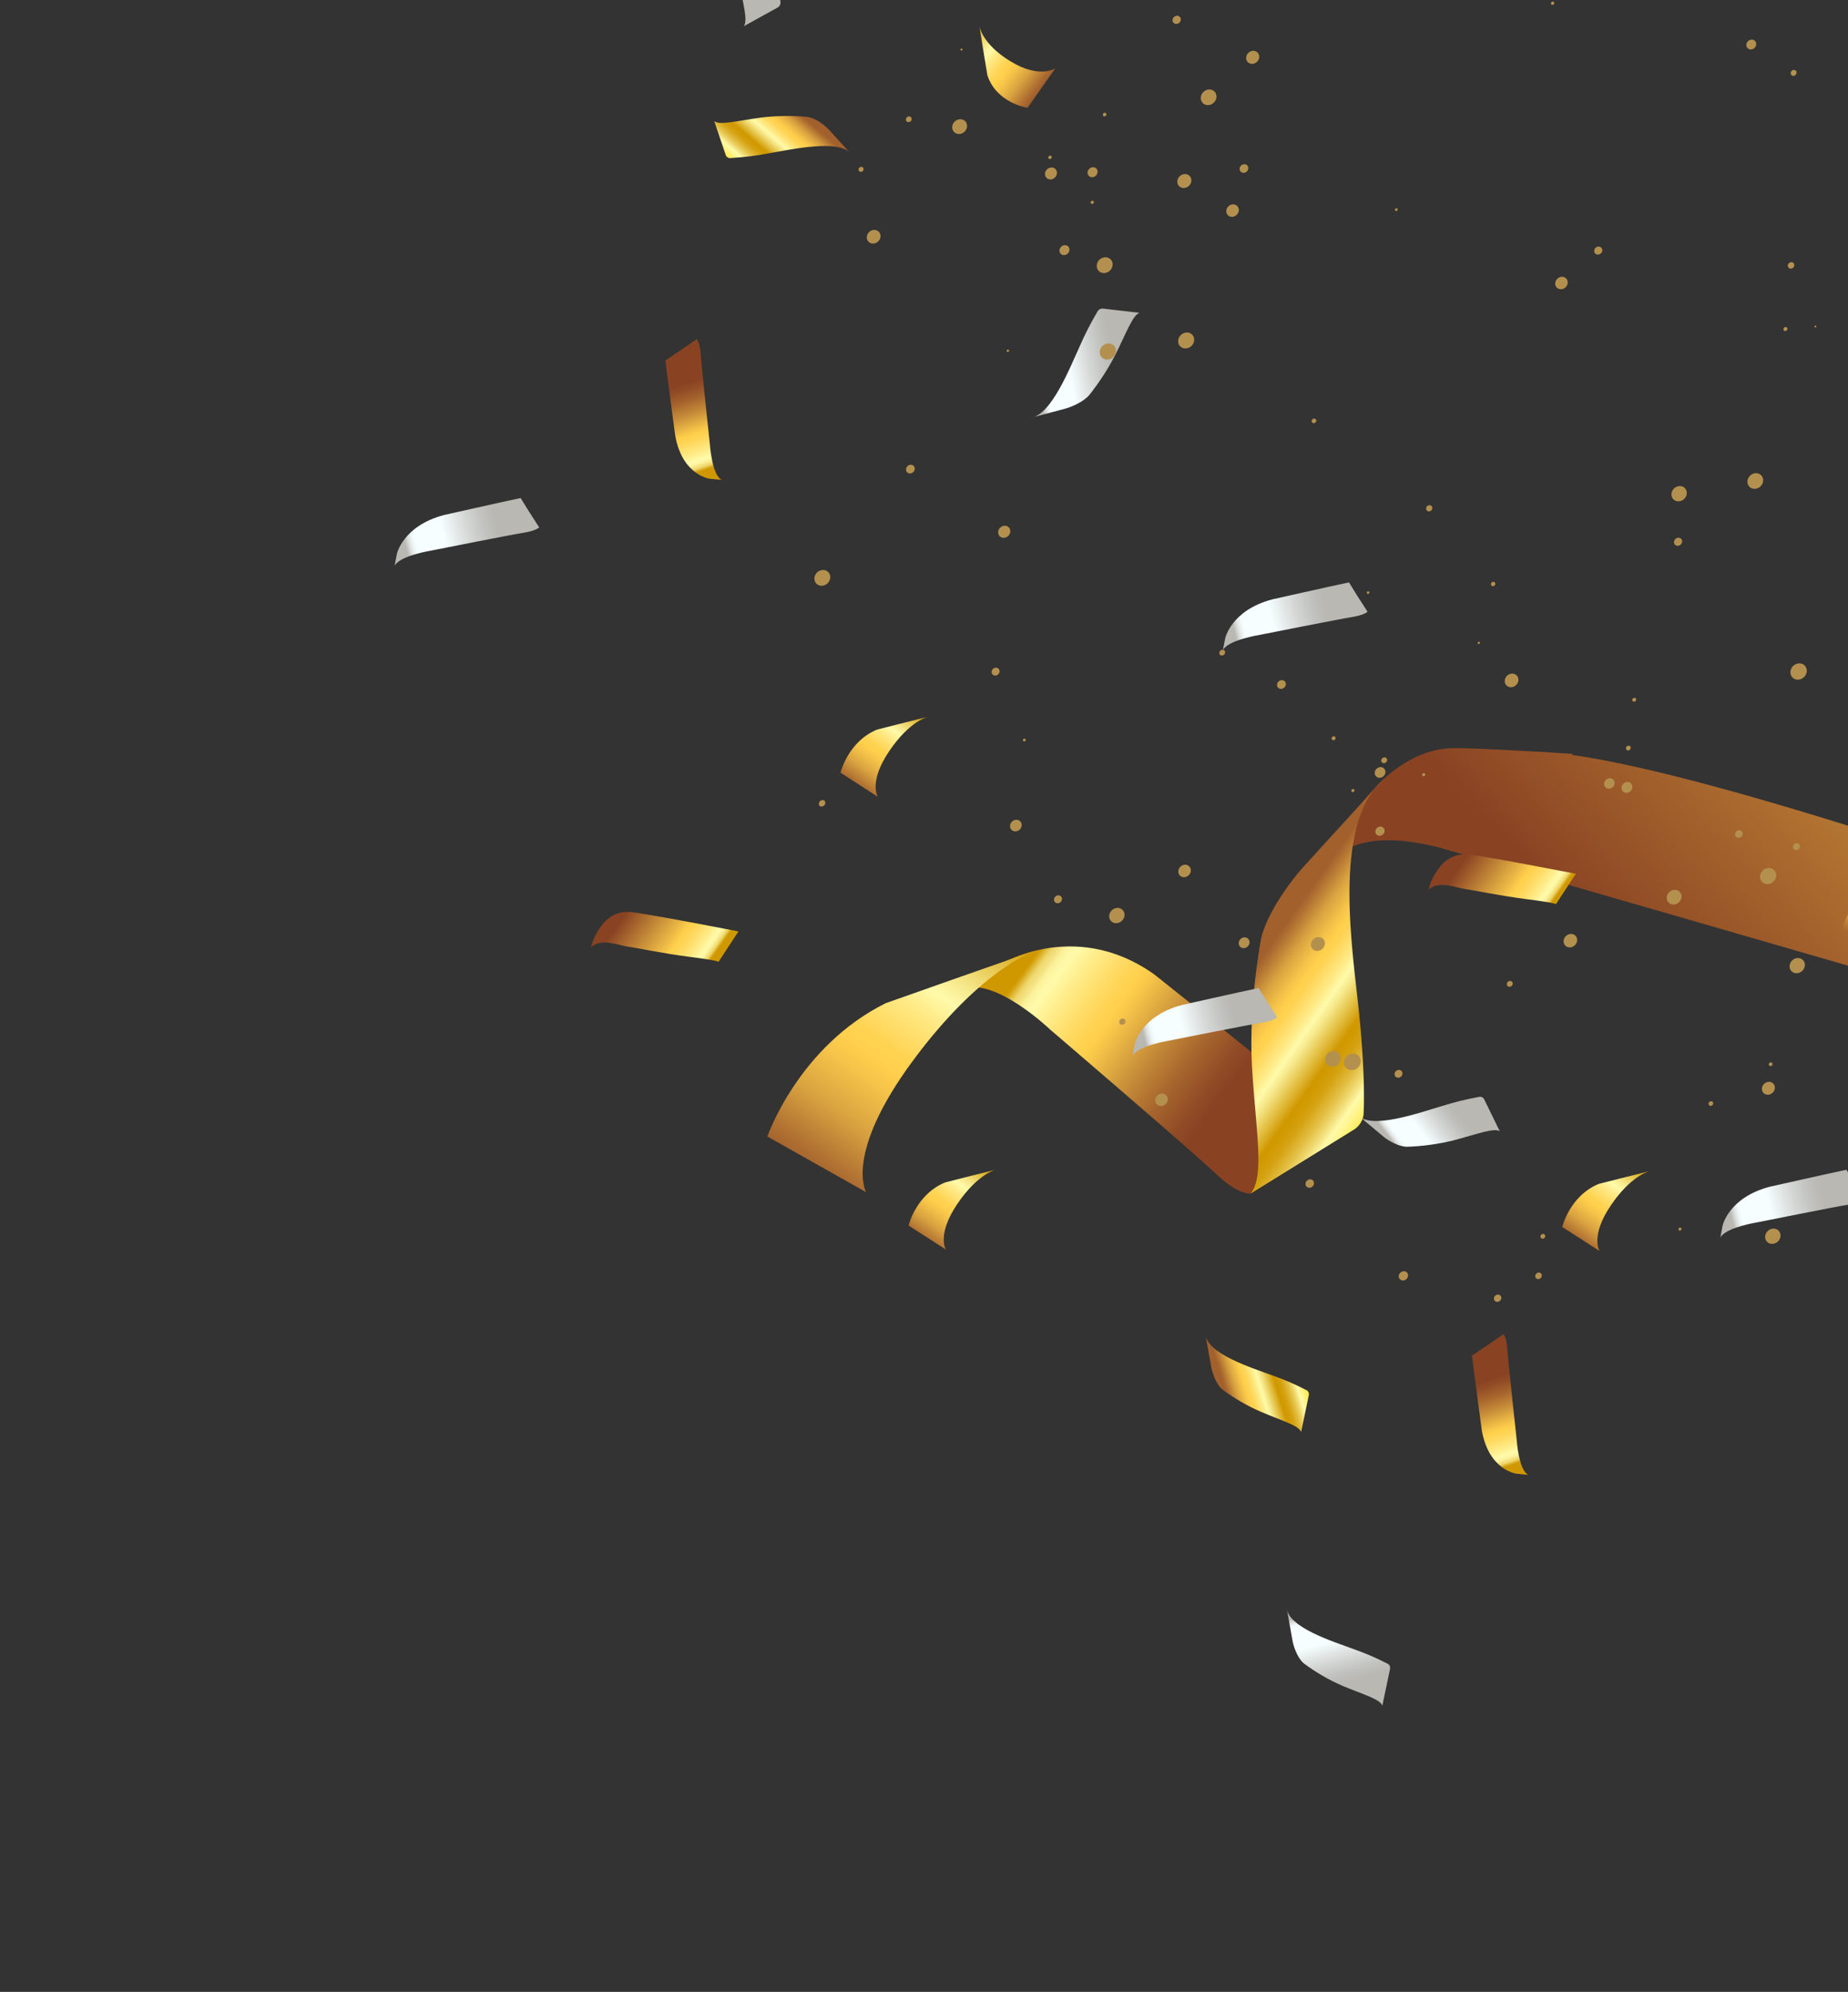 <svg width="680" height="733" viewBox="0 0 680 733" fill="none" xmlns="http://www.w3.org/2000/svg">
<rect x="0" y="0" width="680" height="733" fill="#333333" stroke="none"/>
<path d="M828.154 364.613C819.98 371.912 810.164 377.04 799.76 379.446C787.32 382.234 772.105 381.246 754.601 377.015L754.548 376.959C752.441 376.476 750.441 375.862 748.528 375.182C748.528 375.182 529.79 311.904 528.69 311.631C520.305 309.749 500.942 305.282 489.602 316.835C489.602 316.835 494.784 301.441 505.598 290.279C505.598 290.279 517.425 275.939 533.87 275.335C538.7 275.196 550.666 275.753 564.927 276.588C566.917 276.63 569.066 276.758 571.373 276.972C573.784 277.11 576.226 277.257 578.7 277.415L578.305 277.786C634.199 285.6 755.501 328.678 785.291 339.449L785.335 339.408C791.42 339.936 802.481 343.118 804.971 343.181C812.702 343.349 832.787 349.586 844.059 337.978C844.096 338.018 838.952 353.451 828.154 364.613Z" fill="url(#paint0_linear_416_1818)"/>
<path d="M366.154 355.86C366.154 355.86 394.505 337.131 424.709 358.557C424.709 358.557 464.459 390.15 477.846 401.289L480.243 424.583L460.186 439.208C460.186 439.208 455.737 439.892 447.619 432.123C439.502 424.353 386.372 378.833 386.372 378.833C386.372 378.833 366.196 359.473 354.283 363.929L366.154 355.86Z" fill="url(#paint1_linear_416_1818)"/>
<path d="M460.201 439.224L497.637 416.038C498.909 415.369 499.984 414.352 500.724 413.12C501.464 411.888 501.835 410.498 501.787 409.13C501.787 409.13 502.522 396.972 500.164 373.492C497.805 350.011 490.154 304.519 508.388 287.445L479.198 319.451C479.198 319.451 467.133 332.993 464.107 345.052C464.107 345.052 459.342 369.31 460.691 392.507C462.039 415.705 465.496 432.636 460.201 439.224Z" fill="url(#paint2_linear_416_1818)"/>
<path d="M381.076 349.821C381.076 349.821 361.365 355.901 335.9 390.356C310.436 424.81 318.697 438.711 318.697 438.711L282.366 418.224C282.366 418.224 293.745 385.159 325.894 369.169C325.894 369.169 371.939 352.869 381.076 349.821Z" fill="url(#paint3_linear_416_1818)"/>
<path d="M530.193 318.558C531.37 317.17 532.847 316.061 534.494 315.33C536.14 314.599 537.905 314.27 539.631 314.37C545.446 314.822 579.844 321.544 579.844 321.544L572.548 332.704C572.548 332.704 571.883 332.172 561.874 330.901C551.866 329.629 541.971 327.529 539.258 327.194C536.546 326.86 529.151 323.761 525.61 327.467C526.402 324.234 527.977 321.172 530.193 318.558Z" fill="url(#paint4_linear_416_1818)"/>
<path d="M633.857 451.052C633.857 451.052 636.008 440.734 651.177 436.716C651.177 436.716 672.188 431.983 679.418 430.458L682.628 435.629L686.251 441.239C686.251 441.239 685.219 442.48 680.513 443.225C675.806 443.969 646.697 449.796 646.697 449.796C646.697 449.796 634.971 451.673 633.037 455.401L633.857 451.052Z" fill="url(#paint5_linear_416_1818)"/>
<path d="M450.827 234.911C450.827 234.911 452.969 224.601 468.14 220.567C468.14 220.567 489.151 215.834 496.372 214.317L499.575 219.48L503.197 225.09C503.197 225.09 502.158 226.323 497.459 227.076C492.76 227.828 463.655 233.607 463.655 233.607C463.655 233.607 451.954 235.459 449.985 239.219L450.827 234.911Z" fill="url(#paint6_linear_416_1818)"/>
<path d="M508.644 627.713L511.452 614.297C511.582 613.84 511.543 613.368 511.343 612.97C511.142 612.571 510.793 612.274 510.362 612.136C506.571 610.169 502.63 608.463 498.566 607.03C490.45 604.008 473.879 598.959 473.407 591.514L475.675 604.139C475.675 604.139 476.708 609.403 479.716 612.075C484.085 615.357 488.842 618.128 493.905 620.34C501.654 623.587 507.988 625.294 508.644 627.713Z" fill="url(#paint7_linear_416_1818)"/>
<path d="M273.689 9.652L286.015 2.839C286.44 2.63 286.789 2.281 286.999 1.858C287.208 1.435 287.263 0.965 287.154 0.535C286.768 -3.825 286.091 -8.128 285.126 -12.346C283.334 -20.879 278.776 -37.557 284.494 -42.904L275.467 -32.566C275.467 -32.566 271.743 -28.192 271.146 -23.993C270.768 -18.285 271.009 -12.612 271.865 -7.072C273.38 1.272 275.297 7.494 273.689 9.652Z" fill="url(#paint8_linear_416_1818)"/>
<path d="M478.762 527.01L481.563 513.586C481.693 513.129 481.653 512.657 481.45 512.26C481.248 511.862 480.896 511.568 480.464 511.433C476.678 509.459 472.741 507.751 468.677 506.319C460.553 503.289 443.997 498.256 443.487 490.787L445.755 503.396C445.755 503.396 446.78 508.669 449.804 511.34C454.187 514.607 458.956 517.361 464.03 519.556C471.773 522.884 478.106 524.607 478.762 527.01Z" fill="url(#paint9_linear_416_1818)"/>
<path d="M710.104 321.107C710.104 321.107 703.356 322.494 695.737 333.837C688.119 345.18 691.599 350.533 691.599 350.533L677.887 341.685C677.887 341.685 680.579 330.255 691.329 325.81C691.329 325.81 706.992 321.825 710.104 321.107Z" fill="url(#paint10_linear_416_1818)"/>
<path d="M607.067 430.953C607.067 430.953 600.284 432.373 592.689 443.635C585.093 454.897 588.55 460.331 588.55 460.331L574.85 451.531C574.85 451.531 577.543 440.102 588.293 435.657C588.293 435.657 603.956 431.671 607.067 430.953Z" fill="url(#paint11_linear_416_1818)"/>
<path d="M222.04 339.737C223.213 338.354 224.685 337.249 226.325 336.519C227.966 335.788 229.724 335.456 231.445 335.55C237.322 336.033 271.72 342.755 271.72 342.755L264.425 353.915C264.425 353.915 263.759 353.383 253.751 352.112C243.742 350.84 233.906 348.715 231.112 348.381C228.319 348.048 221.005 344.948 217.456 348.647C218.248 345.413 219.824 342.351 222.04 339.737Z" fill="url(#paint12_linear_416_1818)"/>
<path d="M417.57 384.192C417.57 384.192 419.712 373.882 434.875 369.84C434.875 369.84 455.886 365.106 463.107 363.59L466.317 368.761L469.94 374.371C469.94 374.371 468.908 375.612 464.201 376.356C459.495 377.101 430.372 382.896 430.372 382.896C430.372 382.896 418.672 384.748 416.703 388.509L417.57 384.192Z" fill="url(#paint13_linear_416_1818)"/>
<path d="M146.032 203.88C146.032 203.88 148.174 193.57 163.328 189.536C163.328 189.536 184.348 184.794 191.569 183.278L194.779 188.449L198.402 194.059C198.402 194.059 197.361 195.308 192.664 196.044C187.966 196.781 158.859 202.575 158.859 202.575C158.859 202.575 147.159 204.427 145.197 208.196L146.032 203.88Z" fill="url(#paint14_linear_416_1818)"/>
<path d="M341.504 263.778C341.504 263.778 334.756 265.165 327.129 276.516C319.501 287.868 322.99 293.213 322.99 293.213L309.287 284.355C309.287 284.355 311.979 272.926 322.729 268.481C322.729 268.481 338.392 264.495 341.504 263.778Z" fill="url(#paint15_linear_416_1818)"/>
<path d="M366.561 430.393C366.561 430.393 359.812 431.796 352.194 443.139C344.575 454.482 348.048 459.827 348.048 459.827L334.334 450.995C334.334 450.995 337.02 439.557 347.777 435.12C347.786 435.112 363.448 431.126 366.561 430.393Z" fill="url(#paint16_linear_416_1818)"/>
<path d="M261.26 176.192C261.26 176.192 251.047 175.037 248.453 160.254C248.453 160.254 245.677 139.722 244.826 132.647L250.358 128.948L256.372 124.794C256.372 124.794 257.527 125.706 257.83 130.335C258.133 134.965 261.202 163.472 261.202 163.472C261.202 163.472 261.958 174.965 265.57 176.572L261.26 176.192Z" fill="url(#paint17_linear_416_1818)"/>
<path d="M558.072 542.317C558.072 542.317 547.897 541.186 545.268 526.437C545.268 526.437 542.484 505.897 541.641 498.83L547.173 495.13L553.187 490.976C553.187 490.976 554.334 491.897 554.645 496.518C554.957 501.139 558.066 529.654 558.066 529.654C558.066 529.654 558.778 541.187 562.41 542.746L558.072 542.317Z" fill="url(#paint18_linear_416_1818)"/>
<path d="M551.865 416.297L546.167 404.63C545.996 404.225 545.677 403.91 545.269 403.741C544.862 403.572 544.392 403.562 543.947 403.712C539.505 404.514 535.093 405.601 530.739 406.967C521.937 409.58 504.659 415.716 499.757 410.468L509.341 418.496C509.341 418.496 513.412 421.805 517.598 422.001C523.329 421.834 529.084 421.051 534.764 419.667C543.377 417.398 549.847 414.889 551.865 416.297Z" fill="url(#paint19_linear_416_1818)"/>
<path d="M262.816 44.554L266.998 56.912C267.109 57.35 267.381 57.717 267.765 57.943C268.149 58.17 268.616 58.24 269.079 58.14C273.532 57.886 277.992 57.342 282.428 56.511C291.374 54.965 309.12 50.944 313.244 56.788L304.844 47.541C304.844 47.541 301.259 43.729 297.162 43.029C291.52 42.499 285.78 42.578 280.039 43.264C271.273 44.475 264.613 46.201 262.816 44.554Z" fill="url(#paint20_linear_416_1818)"/>
<path d="M419.284 115.107L405.996 113.583C405.547 113.496 405.067 113.58 404.645 113.819C404.223 114.058 403.89 114.435 403.709 114.878C401.359 118.852 399.26 122.95 397.423 127.146C393.595 135.541 386.903 152.58 379.343 153.754L392.316 150.284C392.316 150.284 397.735 148.749 400.73 145.482C404.46 140.807 407.711 135.795 410.427 130.53C414.439 122.489 416.794 115.976 419.284 115.107Z" fill="url(#paint21_linear_416_1818)"/>
<path d="M360.359 9.455C360.359 9.455 361.124 16.07 371.858 22.595C382.592 29.121 388.333 25.134 388.333 25.134L378.091 39.666C378.091 39.666 366.792 38.059 363.335 27.756C363.326 27.764 360.81 12.502 360.359 9.455Z" fill="url(#paint22_linear_416_1818)"/>
<path d="M650.386 457.146C650.932 457.607 651.661 457.815 652.414 457.725C653.166 457.635 653.879 457.253 654.398 456.665C654.655 456.374 654.856 456.042 654.99 455.686C655.124 455.33 655.189 454.958 655.18 454.59C655.171 454.223 655.089 453.868 654.938 453.546C654.787 453.224 654.571 452.941 654.302 452.713C653.758 452.25 653.03 452.039 652.279 452.126C651.527 452.213 650.812 452.592 650.292 453.178C650.034 453.469 649.831 453.803 649.696 454.161C649.561 454.518 649.497 454.892 649.505 455.26C649.514 455.629 649.597 455.985 649.748 456.309C649.899 456.632 650.116 456.917 650.386 457.146Z" fill="#B4904F"/>
<path d="M649.056 402.342C649.399 402.633 649.83 402.807 650.296 402.843C650.762 402.879 651.242 402.774 651.674 402.544C652.106 402.313 652.472 401.966 652.724 401.546C652.977 401.127 653.105 400.653 653.093 400.187C653.08 399.72 652.928 399.281 652.655 398.924C652.382 398.568 652 398.311 651.558 398.185C651.117 398.06 650.635 398.071 650.174 398.219C649.713 398.366 649.293 398.643 648.968 399.014C648.534 399.509 648.299 400.138 648.316 400.762C648.332 401.386 648.599 401.954 649.056 402.342Z" fill="#B4904F"/>
<path d="M659.198 27.648C659.35 27.791 659.545 27.88 659.76 27.905C659.974 27.93 660.197 27.89 660.4 27.789C660.603 27.689 660.777 27.533 660.899 27.341C661.021 27.15 661.086 26.932 661.085 26.715C661.085 26.499 661.019 26.293 660.895 26.126C660.772 25.958 660.598 25.836 660.394 25.775C660.191 25.714 659.967 25.718 659.754 25.784C659.54 25.851 659.345 25.978 659.194 26.15C659.012 26.375 658.912 26.651 658.913 26.927C658.913 27.202 659.015 27.459 659.198 27.648Z" fill="#B4904F"/>
<path d="M656.46 121.656C656.528 121.718 656.611 121.765 656.702 121.793C656.792 121.821 656.89 121.83 656.988 121.819C657.086 121.809 657.182 121.778 657.272 121.731C657.361 121.683 657.442 121.618 657.509 121.541C657.645 121.386 657.72 121.189 657.715 120.993C657.711 120.797 657.628 120.619 657.485 120.496C657.414 120.436 657.331 120.392 657.239 120.366C657.148 120.34 657.051 120.333 656.953 120.345C656.855 120.357 656.759 120.389 656.67 120.437C656.581 120.485 656.501 120.55 656.435 120.627C656.367 120.702 656.313 120.789 656.278 120.882C656.242 120.975 656.225 121.072 656.227 121.168C656.23 121.263 656.251 121.356 656.291 121.44C656.331 121.524 656.388 121.597 656.46 121.656Z" fill="#B4904F"/>
<path d="M659.746 249.475C660.178 249.84 660.722 250.058 661.309 250.102C661.896 250.146 662.499 250.014 663.043 249.723C663.587 249.432 664.047 248.995 664.365 248.467C664.683 247.938 664.845 247.343 664.83 246.755C664.814 246.168 664.623 245.614 664.28 245.165C663.937 244.716 663.458 244.391 662.902 244.231C662.346 244.072 661.74 244.085 661.159 244.269C660.578 244.452 660.048 244.799 659.638 245.264C659.088 245.891 658.791 246.686 658.811 247.475C658.831 248.264 659.168 248.983 659.746 249.475Z" fill="#B4904F"/>
<path d="M660.167 312.543C660.288 312.646 660.43 312.722 660.585 312.767C660.741 312.813 660.907 312.826 661.073 312.806C661.24 312.787 661.405 312.735 661.557 312.654C661.71 312.573 661.848 312.465 661.963 312.335C662.079 312.204 662.169 312.055 662.229 311.896C662.29 311.736 662.319 311.569 662.315 311.405C662.312 311.24 662.275 311.081 662.208 310.936C662.141 310.791 662.044 310.664 661.924 310.561C661.68 310.353 661.354 310.259 661.017 310.298C660.681 310.337 660.361 310.507 660.128 310.77C659.895 311.033 659.768 311.367 659.775 311.7C659.783 312.033 659.924 312.336 660.167 312.543Z" fill="#B4904F"/>
<path d="M659.366 357.54C659.769 357.884 660.276 358.09 660.825 358.134C661.374 358.178 661.939 358.057 662.449 357.787C662.959 357.516 663.391 357.109 663.69 356.615C663.99 356.121 664.143 355.564 664.13 355.014C664.117 354.464 663.94 353.945 663.62 353.524C663.3 353.103 662.851 352.798 662.332 352.648C661.812 352.498 661.244 352.509 660.7 352.681C660.157 352.853 659.661 353.177 659.276 353.612C658.764 354.196 658.487 354.936 658.503 355.672C658.52 356.407 658.83 357.079 659.366 357.54Z" fill="#B4904F"/>
<path d="M651.074 392.164C651.139 392.22 651.215 392.26 651.299 392.284C651.382 392.308 651.471 392.315 651.561 392.304C651.651 392.292 651.739 392.263 651.82 392.218C651.901 392.174 651.974 392.114 652.035 392.042C652.127 391.936 652.188 391.809 652.21 391.675C652.233 391.541 652.215 391.408 652.159 391.291C652.104 391.175 652.013 391.081 651.899 391.021C651.784 390.961 651.651 390.939 651.516 390.956C651.382 390.973 651.251 391.029 651.142 391.117C651.032 391.205 650.948 391.321 650.901 391.451C650.854 391.58 650.845 391.717 650.876 391.844C650.907 391.971 650.976 392.082 651.074 392.164Z" fill="#B4904F"/>
<path d="M554.773 362.887C554.875 362.978 554.997 363.046 555.131 363.087C555.265 363.128 555.408 363.141 555.552 363.125C555.696 363.11 555.839 363.066 555.971 362.996C556.103 362.927 556.223 362.833 556.322 362.72C556.422 362.608 556.5 362.478 556.551 362.34C556.603 362.202 556.627 362.057 556.622 361.915C556.617 361.773 556.584 361.635 556.524 361.511C556.463 361.387 556.377 361.279 556.271 361.192C556.062 361.022 555.786 360.947 555.502 360.983C555.218 361.019 554.949 361.164 554.753 361.386C554.557 361.607 554.449 361.889 554.453 362.17C554.457 362.45 554.572 362.708 554.773 362.887Z" fill="#B4904F"/>
<path d="M565.297 470.449C565.471 470.595 565.69 470.682 565.926 470.698C566.162 470.715 566.404 470.661 566.622 470.544C566.84 470.426 567.025 470.25 567.152 470.038C567.279 469.826 567.344 469.586 567.338 469.35C567.331 469.114 567.254 468.892 567.117 468.712C566.979 468.531 566.786 468.401 566.563 468.337C566.34 468.272 566.097 468.277 565.863 468.35C565.63 468.424 565.417 468.562 565.251 468.749C565.14 468.874 565.054 469.017 564.996 469.17C564.938 469.324 564.91 469.484 564.915 469.642C564.919 469.801 564.955 469.953 565.02 470.092C565.086 470.23 565.18 470.352 565.297 470.449Z" fill="#B4904F"/>
<path d="M513.602 396.289C513.81 396.466 514.072 396.572 514.355 396.595C514.638 396.618 514.93 396.555 515.193 396.416C515.456 396.277 515.679 396.066 515.834 395.812C515.988 395.557 516.068 395.27 516.061 394.986C516.055 394.702 515.964 394.434 515.8 394.217C515.635 393.999 515.404 393.841 515.136 393.763C514.868 393.685 514.575 393.69 514.295 393.778C514.014 393.865 513.758 394.032 513.559 394.256C513.426 394.405 513.322 394.576 513.253 394.759C513.183 394.941 513.149 395.133 513.153 395.322C513.158 395.51 513.199 395.693 513.276 395.859C513.353 396.025 513.464 396.171 513.602 396.289Z" fill="#B4904F"/>
<path d="M495.467 393.162C495.91 393.538 496.469 393.763 497.071 393.81C497.674 393.857 498.295 393.722 498.854 393.424C499.413 393.126 499.887 392.677 500.214 392.134C500.541 391.592 500.708 390.98 500.693 390.376C500.678 389.772 500.482 389.203 500.129 388.741C499.777 388.28 499.284 387.946 498.713 387.782C498.142 387.618 497.518 387.632 496.921 387.821C496.324 388.01 495.781 388.367 495.359 388.846C495.078 389.163 494.857 389.526 494.711 389.915C494.564 390.304 494.493 390.711 494.503 391.112C494.513 391.513 494.604 391.901 494.769 392.253C494.935 392.605 495.172 392.914 495.467 393.162Z" fill="#B4904F"/>
<path d="M425.819 406.535C426.153 406.805 426.57 406.964 427.017 406.991C427.464 407.018 427.921 406.913 428.333 406.688C428.745 406.463 429.092 406.129 429.332 405.727C429.572 405.324 429.694 404.872 429.683 404.425C429.671 403.978 429.527 403.557 429.269 403.215C429.01 402.872 428.648 402.622 428.227 402.496C427.807 402.371 427.346 402.375 426.903 402.508C426.46 402.642 426.054 402.898 425.736 403.247C425.517 403.486 425.344 403.763 425.23 404.06C425.115 404.357 425.06 404.668 425.067 404.975C425.075 405.282 425.146 405.579 425.275 405.847C425.404 406.115 425.589 406.349 425.819 406.535Z" fill="#B4904F"/>
<path d="M483.147 349.386C483.514 349.7 483.978 349.889 484.479 349.929C484.98 349.97 485.496 349.86 485.963 349.614C486.429 349.367 486.824 348.995 487.097 348.545C487.371 348.094 487.512 347.586 487.501 347.083C487.491 346.58 487.33 346.106 487.038 345.721C486.747 345.335 486.338 345.056 485.864 344.917C485.39 344.779 484.872 344.788 484.375 344.943C483.877 345.099 483.424 345.393 483.071 345.79C482.601 346.323 482.345 347 482.359 347.674C482.374 348.348 482.657 348.963 483.147 349.386Z" fill="#B4904F"/>
<path d="M506.454 285.792C506.735 286.033 507.091 286.179 507.476 286.21C507.86 286.241 508.256 286.156 508.614 285.967C508.971 285.778 509.274 285.492 509.484 285.147C509.694 284.801 509.802 284.411 509.793 284.025C509.785 283.64 509.661 283.276 509.437 282.981C509.213 282.685 508.899 282.471 508.535 282.365C508.171 282.26 507.773 282.267 507.392 282.387C507.011 282.507 506.663 282.734 506.393 283.039C506.035 283.448 505.84 283.966 505.852 284.482C505.863 284.997 506.079 285.468 506.454 285.792Z" fill="#B4904F"/>
<path d="M508.582 280.619C508.789 280.795 509.067 280.875 509.353 280.841C509.639 280.807 509.91 280.663 510.108 280.439C510.305 280.215 510.413 279.931 510.406 279.649C510.399 279.366 510.279 279.109 510.072 278.933C509.969 278.846 509.848 278.781 509.716 278.743C509.584 278.705 509.443 278.694 509.301 278.711C509.16 278.727 509.02 278.771 508.891 278.84C508.761 278.909 508.644 279.002 508.546 279.113C508.448 279.223 508.372 279.35 508.321 279.486C508.27 279.621 508.245 279.763 508.248 279.903C508.252 280.043 508.283 280.178 508.34 280.301C508.398 280.424 508.48 280.532 508.582 280.619Z" fill="#B4904F"/>
<path d="M448.95 241.019C449.168 241.186 449.449 241.259 449.738 241.224C450.026 241.189 450.302 241.049 450.509 240.83C450.706 240.611 450.816 240.331 450.815 240.051C450.814 239.771 450.703 239.513 450.505 239.332C450.295 239.168 450.025 239.092 449.745 239.118C449.464 239.143 449.194 239.269 448.983 239.471C448.783 239.697 448.668 239.981 448.662 240.268C448.656 240.554 448.759 240.822 448.95 241.019Z" fill="#B4904F"/>
<path d="M503.06 218.456C503.131 218.517 503.22 218.554 503.317 218.561C503.414 218.569 503.514 218.547 503.604 218.499C503.694 218.452 503.77 218.379 503.823 218.292C503.875 218.205 503.902 218.106 503.899 218.009C503.896 217.912 503.864 217.821 503.807 217.747C503.75 217.673 503.671 217.619 503.579 217.593C503.487 217.568 503.386 217.57 503.291 217.602C503.195 217.633 503.108 217.691 503.04 217.768C502.951 217.871 502.903 218.001 502.907 218.13C502.91 218.259 502.965 218.376 503.06 218.456Z" fill="#B4904F"/>
<path d="M490.218 272.238C490.358 272.356 490.544 272.411 490.738 272.389C490.931 272.368 491.115 272.272 491.25 272.124C491.382 271.97 491.453 271.776 491.448 271.584C491.444 271.393 491.364 271.217 491.226 271.095C491.085 270.976 490.897 270.922 490.703 270.945C490.51 270.968 490.326 271.066 490.192 271.218C490.058 271.37 489.986 271.562 489.991 271.754C489.996 271.945 490.077 272.119 490.218 272.238Z" fill="#B4904F"/>
<path d="M497.427 291.366C497.482 291.413 497.547 291.448 497.618 291.468C497.689 291.489 497.765 291.495 497.841 291.486C497.917 291.477 497.992 291.454 498.062 291.417C498.132 291.38 498.195 291.33 498.247 291.271C498.3 291.211 498.341 291.143 498.369 291.071C498.397 290.998 498.41 290.921 498.408 290.846C498.407 290.771 498.39 290.698 498.359 290.632C498.329 290.566 498.285 290.508 498.23 290.461C498.118 290.366 497.97 290.323 497.816 290.341C497.662 290.359 497.516 290.436 497.41 290.556C497.303 290.676 497.245 290.829 497.249 290.981C497.252 291.132 497.316 291.271 497.427 291.366Z" fill="#B4904F"/>
<path d="M388.286 332.084C388.497 332.264 388.764 332.373 389.052 332.396C389.34 332.419 389.636 332.355 389.904 332.213C390.172 332.071 390.398 331.857 390.555 331.597C390.712 331.338 390.792 331.046 390.785 330.757C390.778 330.468 390.684 330.196 390.516 329.975C390.347 329.755 390.112 329.595 389.839 329.517C389.566 329.438 389.268 329.445 388.982 329.536C388.697 329.627 388.437 329.797 388.236 330.027C387.967 330.332 387.822 330.72 387.831 331.106C387.84 331.491 388.004 331.843 388.286 332.084Z" fill="#B4904F"/>
<path d="M409.015 339.127C409.421 339.47 409.931 339.676 410.482 339.718C411.032 339.761 411.599 339.638 412.11 339.365C412.621 339.093 413.054 338.683 413.353 338.187C413.652 337.692 413.805 337.133 413.791 336.581C413.778 336.029 413.599 335.509 413.277 335.087C412.956 334.665 412.506 334.359 411.985 334.209C411.463 334.058 410.894 334.07 410.348 334.242C409.803 334.414 409.305 334.739 408.919 335.175C408.662 335.465 408.461 335.798 408.327 336.154C408.193 336.51 408.128 336.882 408.137 337.249C408.146 337.616 408.228 337.971 408.379 338.294C408.53 338.616 408.746 338.899 409.015 339.127Z" fill="#B4904F"/>
<path d="M456.419 348.48C456.705 348.722 457.065 348.867 457.454 348.897C457.843 348.927 458.243 348.841 458.603 348.649C458.964 348.456 459.27 348.167 459.481 347.818C459.692 347.468 459.8 347.073 459.791 346.684C459.782 346.294 459.657 345.927 459.43 345.629C459.203 345.331 458.886 345.114 458.519 345.008C458.151 344.901 457.749 344.908 457.364 345.029C456.979 345.15 456.627 345.379 456.354 345.686C456.172 345.891 456.029 346.126 455.934 346.378C455.839 346.629 455.793 346.892 455.799 347.152C455.805 347.412 455.863 347.663 455.969 347.891C456.076 348.119 456.229 348.319 456.419 348.48Z" fill="#B4904F"/>
<path d="M412.258 376.909C412.428 377.038 412.637 377.111 412.859 377.119C413.081 377.127 413.307 377.07 413.509 376.955C413.711 376.841 413.881 376.673 413.997 376.472C414.114 376.271 414.172 376.047 414.165 375.826C414.157 375.605 414.085 375.397 413.956 375.227C413.828 375.058 413.649 374.934 413.441 374.871C413.232 374.808 413.005 374.809 412.785 374.873C412.565 374.938 412.363 375.063 412.203 375.233C412.089 375.354 411.999 375.496 411.94 375.648C411.88 375.801 411.852 375.961 411.857 376.118C411.863 376.276 411.901 376.428 411.97 376.564C412.039 376.7 412.137 376.817 412.258 376.909Z" fill="#B4904F"/>
<path d="M488.455 391.912C488.87 392.263 489.394 392.473 489.958 392.515C490.522 392.558 491.103 392.431 491.626 392.151C492.149 391.871 492.591 391.45 492.897 390.942C493.203 390.434 493.358 389.861 493.344 389.296C493.329 388.731 493.145 388.199 492.815 387.767C492.485 387.335 492.024 387.022 491.489 386.869C490.955 386.716 490.372 386.728 489.813 386.905C489.254 387.082 488.745 387.416 488.35 387.863C488.087 388.161 487.881 388.502 487.744 388.867C487.607 389.232 487.542 389.614 487.551 389.99C487.561 390.366 487.646 390.729 487.801 391.059C487.956 391.389 488.178 391.679 488.455 391.912Z" fill="#B4904F"/>
<path d="M480.864 436.757C481.088 436.948 481.371 437.063 481.677 437.088C481.982 437.112 482.297 437.045 482.581 436.894C482.865 436.744 483.106 436.517 483.272 436.242C483.439 435.967 483.525 435.657 483.518 435.351C483.512 435.044 483.413 434.755 483.236 434.521C483.058 434.286 482.809 434.115 482.52 434.031C482.231 433.947 481.914 433.952 481.611 434.047C481.308 434.141 481.032 434.321 480.817 434.563C480.674 434.723 480.562 434.908 480.487 435.105C480.411 435.303 480.375 435.509 480.379 435.713C480.384 435.917 480.429 436.114 480.512 436.294C480.595 436.473 480.715 436.63 480.864 436.757Z" fill="#B4904F"/>
<path d="M515.203 470.841C515.445 471.055 515.754 471.186 516.089 471.217C516.424 471.249 516.77 471.179 517.084 471.017C517.398 470.855 517.665 470.608 517.851 470.308C518.037 470.007 518.134 469.667 518.129 469.33C518.125 468.993 518.019 468.675 517.826 468.415C517.632 468.155 517.359 467.967 517.042 467.872C516.725 467.778 516.378 467.783 516.045 467.886C515.711 467.989 515.407 468.186 515.171 468.452C515.014 468.626 514.89 468.825 514.807 469.04C514.724 469.254 514.682 469.478 514.685 469.7C514.688 469.922 514.735 470.137 514.824 470.333C514.913 470.529 515.042 470.702 515.203 470.841Z" fill="#B4904F"/>
<path d="M550.144 478.81C550.34 478.974 550.586 479.072 550.852 479.091C551.117 479.111 551.39 479.05 551.635 478.918C551.881 478.786 552.089 478.588 552.232 478.349C552.375 478.11 552.447 477.84 552.44 477.575C552.432 477.309 552.345 477.059 552.19 476.856C552.034 476.654 551.817 476.507 551.565 476.436C551.314 476.364 551.04 476.371 550.777 476.455C550.514 476.539 550.275 476.696 550.09 476.907C549.967 477.047 549.871 477.208 549.806 477.379C549.742 477.551 549.712 477.73 549.717 477.907C549.722 478.084 549.762 478.255 549.836 478.41C549.909 478.564 550.014 478.7 550.144 478.81Z" fill="#B4904F"/>
<path d="M567.133 455.648C567.301 455.791 567.525 455.857 567.757 455.83C567.989 455.803 568.21 455.687 568.371 455.506C568.53 455.322 568.616 455.09 568.61 454.859C568.604 454.629 568.506 454.419 568.338 454.275C568.255 454.198 568.157 454.141 568.047 454.105C567.938 454.07 567.821 454.058 567.702 454.07C567.584 454.081 567.466 454.117 567.358 454.174C567.249 454.231 567.151 454.308 567.069 454.401C566.988 454.494 566.925 454.6 566.884 454.714C566.843 454.828 566.824 454.947 566.83 455.064C566.836 455.18 566.866 455.292 566.918 455.393C566.97 455.493 567.043 455.58 567.133 455.648Z" fill="#B4904F"/>
<path d="M617.797 452.751C617.905 452.84 618.048 452.879 618.195 452.862C618.342 452.844 618.482 452.771 618.585 452.657C618.663 452.57 618.716 452.464 618.737 452.352C618.757 452.241 618.744 452.129 618.699 452.031C618.654 451.933 618.579 451.854 618.484 451.803C618.389 451.752 618.278 451.732 618.166 451.745C618.053 451.759 617.944 451.805 617.853 451.878C617.761 451.952 617.691 452.049 617.651 452.157C617.611 452.265 617.604 452.379 617.63 452.485C617.656 452.591 617.714 452.684 617.797 452.751Z" fill="#B4904F"/>
<path d="M628.954 406.777C629.077 406.879 629.231 406.939 629.397 406.951C629.563 406.963 629.733 406.925 629.886 406.842C630.04 406.76 630.169 406.636 630.259 406.487C630.349 406.338 630.395 406.17 630.391 406.004C630.387 405.838 630.334 405.682 630.238 405.555C630.142 405.427 630.007 405.334 629.851 405.288C629.695 405.242 629.524 405.244 629.359 405.294C629.195 405.344 629.045 405.44 628.927 405.57C628.769 405.749 628.683 405.977 628.688 406.203C628.693 406.429 628.789 406.635 628.954 406.777Z" fill="#B4904F"/>
<path d="M576.125 348.109C576.482 348.412 576.932 348.594 577.418 348.631C577.904 348.669 578.403 348.561 578.854 348.321C579.305 348.081 579.686 347.719 579.95 347.282C580.214 346.845 580.349 346.352 580.337 345.866C580.325 345.379 580.168 344.921 579.884 344.548C579.601 344.176 579.204 343.907 578.744 343.774C578.284 343.641 577.782 343.652 577.301 343.803C576.82 343.955 576.382 344.242 576.041 344.627C575.814 344.882 575.635 345.175 575.516 345.489C575.397 345.803 575.34 346.131 575.347 346.455C575.355 346.779 575.428 347.092 575.562 347.376C575.695 347.66 575.887 347.909 576.125 348.109Z" fill="#B4904F"/>
<path d="M614.153 332.286C614.543 332.617 615.035 332.815 615.565 332.856C616.096 332.897 616.642 332.779 617.134 332.517C617.627 332.255 618.043 331.86 618.332 331.382C618.62 330.905 618.767 330.367 618.755 329.835C618.742 329.303 618.57 328.802 618.26 328.396C617.951 327.989 617.517 327.694 617.015 327.549C616.513 327.404 615.964 327.415 615.439 327.581C614.913 327.746 614.434 328.059 614.062 328.48C613.815 328.759 613.621 329.08 613.491 329.422C613.362 329.765 613.3 330.124 613.308 330.477C613.317 330.831 613.396 331.172 613.541 331.483C613.686 331.793 613.894 332.066 614.153 332.286Z" fill="#B4904F"/>
<path d="M648.552 324.7C648.978 325.062 649.516 325.279 650.096 325.324C650.677 325.369 651.274 325.24 651.813 324.952C652.351 324.665 652.807 324.233 653.122 323.711C653.437 323.188 653.597 322.599 653.583 322.018C653.568 321.436 653.379 320.889 653.04 320.444C652.7 320 652.226 319.678 651.676 319.521C651.126 319.363 650.526 319.376 649.951 319.559C649.376 319.741 648.853 320.085 648.447 320.546C648.177 320.851 647.965 321.201 647.823 321.575C647.682 321.95 647.614 322.341 647.624 322.727C647.634 323.113 647.721 323.487 647.88 323.825C648.039 324.164 648.267 324.461 648.552 324.7Z" fill="#B4904F"/>
<path d="M638.876 308.013C639.077 308.183 639.332 308.286 639.606 308.307C639.88 308.327 640.162 308.266 640.417 308.13C640.671 307.995 640.886 307.79 641.035 307.544C641.184 307.297 641.26 307.018 641.253 306.744C641.246 306.469 641.157 306.21 640.997 306C640.837 305.79 640.613 305.638 640.353 305.563C640.094 305.488 639.81 305.494 639.538 305.58C639.267 305.665 639.019 305.827 638.827 306.045C638.699 306.189 638.599 306.355 638.532 306.532C638.465 306.709 638.433 306.895 638.438 307.078C638.442 307.26 638.483 307.437 638.558 307.598C638.634 307.758 638.741 307.899 638.876 308.013Z" fill="#B4904F"/>
<path d="M597.273 291.326C597.561 291.57 597.923 291.716 598.315 291.746C598.706 291.776 599.109 291.688 599.472 291.494C599.835 291.301 600.142 291.009 600.354 290.656C600.567 290.304 600.675 289.907 600.664 289.515C600.654 289.122 600.526 288.753 600.297 288.454C600.068 288.154 599.748 287.938 599.377 287.832C599.006 287.726 598.602 287.735 598.214 287.858C597.827 287.981 597.474 288.213 597.2 288.524C596.834 288.941 596.635 289.47 596.649 289.996C596.663 290.521 596.887 291 597.273 291.326Z" fill="#B4904F"/>
<path d="M590.857 289.831C591.135 290.065 591.486 290.204 591.863 290.232C592.241 290.26 592.629 290.175 592.979 289.987C593.329 289.8 593.625 289.518 593.829 289.178C594.033 288.838 594.137 288.455 594.127 288.077C594.117 287.699 593.994 287.343 593.773 287.054C593.552 286.765 593.243 286.556 592.886 286.453C592.529 286.351 592.138 286.359 591.764 286.477C591.391 286.595 591.05 286.818 590.786 287.118C590.609 287.317 590.471 287.546 590.379 287.79C590.287 288.035 590.243 288.291 590.25 288.543C590.257 288.795 590.314 289.038 590.418 289.259C590.522 289.48 590.671 289.675 590.857 289.831Z" fill="#B4904F"/>
<path d="M598.559 275.975C598.642 276.046 598.741 276.099 598.849 276.13C598.958 276.162 599.073 276.17 599.189 276.156C599.305 276.142 599.419 276.106 599.525 276.049C599.631 275.992 599.726 275.915 599.805 275.824C599.968 275.641 600.057 275.407 600.052 275.175C600.048 274.943 599.95 274.73 599.781 274.585C599.607 274.444 599.378 274.381 599.143 274.409C598.907 274.437 598.683 274.555 598.518 274.736C598.357 274.921 598.27 275.156 598.278 275.388C598.286 275.621 598.387 275.832 598.559 275.975Z" fill="#B4904F"/>
<path d="M554.469 252.355C554.829 252.661 555.282 252.845 555.773 252.883C556.263 252.921 556.767 252.813 557.222 252.571C557.677 252.329 558.063 251.965 558.33 251.524C558.596 251.083 558.733 250.585 558.721 250.094C558.71 249.603 558.551 249.14 558.265 248.764C557.98 248.388 557.58 248.116 557.116 247.981C556.652 247.847 556.145 247.857 555.659 248.01C555.174 248.163 554.731 248.452 554.387 248.84C554.159 249.098 553.979 249.394 553.86 249.71C553.74 250.027 553.683 250.357 553.69 250.684C553.698 251.01 553.77 251.326 553.904 251.613C554.038 251.899 554.229 252.152 554.469 252.355Z" fill="#B4904F"/>
<path d="M543.867 236.898C543.948 236.966 544.056 236.996 544.167 236.982C544.277 236.968 544.382 236.911 544.458 236.823C544.534 236.736 544.574 236.626 544.571 236.516C544.567 236.407 544.52 236.308 544.439 236.24C544.357 236.175 544.25 236.147 544.14 236.161C544.029 236.175 543.925 236.23 543.848 236.315C543.81 236.358 543.781 236.408 543.761 236.46C543.741 236.513 543.732 236.568 543.734 236.622C543.736 236.677 543.749 236.729 543.771 236.776C543.794 236.824 543.827 236.865 543.867 236.898Z" fill="#B4904F"/>
<path d="M506.601 307.203C506.932 307.479 507.372 307.603 507.825 307.549C508.278 307.494 508.708 307.265 509.022 306.911C509.253 306.646 509.407 306.326 509.464 305.991C509.52 305.657 509.477 305.322 509.339 305.03C509.201 304.738 508.975 304.502 508.69 304.351C508.404 304.2 508.071 304.141 507.734 304.182C507.397 304.223 507.069 304.361 506.794 304.58C506.518 304.799 506.306 305.088 506.185 305.411C506.064 305.735 506.039 306.077 506.113 306.396C506.187 306.715 506.357 306.996 506.601 307.203Z" fill="#B4904F"/>
<path d="M470.408 253.164C470.642 253.361 470.936 253.479 471.253 253.503C471.57 253.527 471.896 253.456 472.189 253.298C472.483 253.141 472.732 252.905 472.904 252.62C473.076 252.335 473.163 252.013 473.155 251.696C473.147 251.378 473.044 251.079 472.859 250.836C472.674 250.593 472.415 250.418 472.115 250.331C471.815 250.245 471.487 250.252 471.174 250.351C470.86 250.45 470.574 250.637 470.351 250.888C470.203 251.055 470.088 251.247 470.01 251.452C469.933 251.657 469.896 251.871 469.901 252.083C469.907 252.294 469.954 252.498 470.041 252.684C470.128 252.869 470.253 253.032 470.408 253.164Z" fill="#B4904F"/>
<path d="M434.305 322.331C434.638 322.605 435.054 322.768 435.503 322.799C435.951 322.829 436.412 322.726 436.826 322.501C437.24 322.277 437.59 321.942 437.832 321.538C438.073 321.134 438.196 320.68 438.184 320.231C438.172 319.783 438.026 319.36 437.765 319.017C437.504 318.674 437.139 318.425 436.715 318.301C436.292 318.178 435.829 318.185 435.385 318.323C434.941 318.461 434.535 318.722 434.219 319.075C434.005 319.314 433.837 319.588 433.726 319.882C433.614 320.175 433.561 320.483 433.569 320.786C433.577 321.089 433.646 321.382 433.772 321.647C433.899 321.913 434.08 322.145 434.305 322.331Z" fill="#B4904F"/>
<path d="M376.556 272.709C376.608 272.753 376.669 272.785 376.736 272.805C376.803 272.824 376.875 272.829 376.947 272.82C377.018 272.812 377.089 272.789 377.154 272.754C377.22 272.718 377.279 272.671 377.328 272.614C377.41 272.501 377.449 272.365 377.439 272.234C377.428 272.102 377.368 271.984 377.27 271.901C377.173 271.819 377.044 271.779 376.909 271.789C376.775 271.799 376.644 271.858 376.542 271.955C376.444 272.067 376.39 272.209 376.393 272.35C376.395 272.491 376.454 272.62 376.556 272.709Z" fill="#B4904F"/>
<path d="M372.288 305.457C372.59 305.726 372.976 305.892 373.395 305.932C373.814 305.973 374.248 305.886 374.64 305.684C375.033 305.482 375.368 305.173 375.601 304.798C375.834 304.422 375.955 303.996 375.948 303.574C375.942 303.152 375.809 302.754 375.566 302.43C375.322 302.106 374.98 301.871 374.583 301.755C374.185 301.639 373.75 301.647 373.334 301.778C372.917 301.91 372.538 302.158 372.244 302.493C371.858 302.931 371.647 303.487 371.655 304.041C371.663 304.595 371.89 305.103 372.288 305.457Z" fill="#B4904F"/>
<path d="M301.622 296.599C301.87 296.771 302.183 296.838 302.499 296.787C302.815 296.736 303.112 296.57 303.331 296.323C303.55 296.075 303.675 295.764 303.682 295.45C303.69 295.135 303.578 294.841 303.37 294.624C303.122 294.452 302.809 294.385 302.493 294.436C302.176 294.487 301.88 294.653 301.661 294.9C301.442 295.148 301.316 295.459 301.309 295.773C301.302 296.088 301.413 296.382 301.622 296.599Z" fill="#B4904F"/>
<path d="M365.333 248.293C365.543 248.472 365.808 248.58 366.093 248.602C366.379 248.625 366.674 248.561 366.939 248.42C367.205 248.279 367.429 248.066 367.585 247.809C367.74 247.552 367.819 247.261 367.812 246.975C367.805 246.688 367.712 246.419 367.544 246.2C367.377 245.981 367.143 245.823 366.872 245.745C366.601 245.668 366.306 245.675 366.022 245.765C365.739 245.855 365.482 246.025 365.282 246.252C365.016 246.556 364.872 246.941 364.881 247.324C364.891 247.706 365.053 248.055 365.333 248.293Z" fill="#B4904F"/>
<path d="M300.572 214.931C300.99 215.287 301.517 215.501 302.087 215.546C302.656 215.59 303.242 215.464 303.771 215.183C304.3 214.901 304.747 214.477 305.057 213.964C305.366 213.452 305.524 212.873 305.509 212.303C305.495 211.732 305.309 211.195 304.975 210.759C304.642 210.323 304.175 210.008 303.636 209.854C303.096 209.7 302.507 209.714 301.943 209.894C301.379 210.074 300.866 210.412 300.468 210.865C299.938 211.47 299.651 212.238 299.671 213C299.69 213.761 300.014 214.456 300.572 214.931Z" fill="#B4904F"/>
<path d="M367.96 197.432C368.28 197.706 368.684 197.871 369.12 197.906C369.557 197.942 370.007 197.846 370.412 197.631C370.818 197.416 371.162 197.092 371.4 196.699C371.638 196.306 371.76 195.863 371.75 195.425C371.74 194.987 371.598 194.575 371.343 194.24C371.088 193.905 370.731 193.663 370.318 193.544C369.904 193.425 369.452 193.435 369.02 193.572C368.587 193.709 368.193 193.967 367.888 194.314C367.483 194.778 367.264 195.366 367.277 195.949C367.291 196.532 367.536 197.065 367.96 197.432Z" fill="#B4904F"/>
<path d="M333.883 173.893C334.115 174.088 334.407 174.205 334.721 174.229C335.036 174.252 335.36 174.182 335.652 174.026C335.943 173.869 336.19 173.635 336.36 173.351C336.531 173.068 336.617 172.749 336.609 172.433C336.601 172.118 336.499 171.821 336.315 171.581C336.131 171.34 335.873 171.165 335.575 171.08C335.278 170.994 334.952 171.001 334.641 171.1C334.329 171.198 334.045 171.384 333.825 171.634C333.678 171.8 333.563 171.99 333.486 172.194C333.41 172.397 333.373 172.61 333.379 172.82C333.384 173.03 333.431 173.233 333.518 173.417C333.604 173.601 333.728 173.763 333.883 173.893Z" fill="#B4904F"/>
<path d="M370.56 129.419C370.602 129.456 370.653 129.483 370.709 129.499C370.764 129.515 370.823 129.52 370.883 129.513C370.942 129.506 371.001 129.487 371.055 129.458C371.109 129.429 371.159 129.39 371.199 129.343C371.24 129.297 371.272 129.245 371.293 129.188C371.315 129.131 371.324 129.072 371.322 129.014C371.32 128.956 371.306 128.9 371.28 128.849C371.255 128.799 371.219 128.755 371.175 128.72C371.09 128.647 370.976 128.614 370.858 128.626C370.74 128.639 370.627 128.697 370.544 128.787C370.503 128.834 370.47 128.887 370.449 128.944C370.427 129.001 370.417 129.06 370.418 129.119C370.42 129.178 370.433 129.235 370.457 129.286C370.481 129.338 370.516 129.383 370.56 129.419Z" fill="#B4904F"/>
<path d="M405.6 131.674C406.027 132.034 406.565 132.249 407.144 132.292C407.724 132.336 408.32 132.205 408.857 131.918C409.395 131.63 409.849 131.198 410.163 130.677C410.478 130.155 410.638 129.567 410.623 128.986C410.609 128.406 410.421 127.859 410.083 127.415C409.744 126.97 409.271 126.649 408.723 126.49C408.175 126.332 407.576 126.343 407.001 126.523C406.427 126.704 405.904 127.045 405.497 127.503C405.223 127.809 405.009 128.16 404.866 128.536C404.723 128.912 404.655 129.306 404.664 129.694C404.674 130.082 404.762 130.457 404.922 130.797C405.083 131.137 405.313 131.435 405.6 131.674Z" fill="#B4904F"/>
<path d="M319.736 89.094C320.222 89.506 320.872 89.692 321.543 89.612C322.214 89.533 322.85 89.193 323.313 88.668C323.775 88.144 324.026 87.477 324.009 86.815C323.992 86.153 323.71 85.549 323.224 85.137C322.983 84.933 322.7 84.783 322.39 84.694C322.08 84.605 321.75 84.579 321.418 84.619C321.086 84.658 320.758 84.762 320.455 84.924C320.151 85.086 319.877 85.303 319.648 85.563C319.419 85.823 319.239 86.12 319.12 86.438C319.001 86.756 318.943 87.089 318.951 87.417C318.96 87.745 319.033 88.061 319.168 88.349C319.303 88.637 319.496 88.89 319.736 89.094Z" fill="#B4904F"/>
<path d="M404.463 99.876C404.884 100.232 405.413 100.445 405.984 100.488C406.555 100.532 407.142 100.404 407.672 100.122C408.202 99.839 408.65 99.414 408.96 98.9C409.27 98.386 409.428 97.807 409.414 97.235C409.399 96.663 409.214 96.124 408.881 95.686C408.547 95.249 408.081 94.932 407.54 94.776C407 94.62 406.409 94.632 405.844 94.811C405.278 94.989 404.763 95.326 404.363 95.778C403.827 96.388 403.538 97.161 403.557 97.929C403.575 98.697 403.902 99.397 404.463 99.876Z" fill="#B4904F"/>
<path d="M316.197 63.058C316.378 63.211 316.619 63.279 316.869 63.249C317.118 63.219 317.354 63.093 317.526 62.898C317.697 62.702 317.79 62.454 317.784 62.208C317.777 61.962 317.672 61.738 317.491 61.586C317.402 61.509 317.297 61.452 317.182 61.418C317.067 61.384 316.944 61.374 316.821 61.388C316.697 61.402 316.576 61.44 316.463 61.501C316.35 61.56 316.248 61.641 316.162 61.738C315.993 61.935 315.901 62.184 315.908 62.431C315.914 62.677 316.018 62.902 316.197 63.058Z" fill="#B4904F"/>
<path d="M401.506 74.915C401.625 75.014 401.781 75.059 401.944 75.042C402.106 75.024 402.261 74.944 402.375 74.819C402.472 74.69 402.52 74.533 402.509 74.38C402.498 74.228 402.43 74.09 402.317 73.995C402.204 73.899 402.056 73.853 401.9 73.864C401.745 73.876 401.593 73.944 401.476 74.057C401.421 74.12 401.377 74.193 401.349 74.271C401.32 74.349 401.307 74.43 401.31 74.51C401.312 74.589 401.331 74.666 401.365 74.736C401.399 74.806 401.447 74.867 401.506 74.915Z" fill="#B4904F"/>
<path d="M385.926 58.386C386.017 58.464 386.131 58.51 386.255 58.521C386.379 58.531 386.506 58.504 386.621 58.443C386.737 58.382 386.834 58.29 386.902 58.179C386.969 58.068 387.004 57.942 387.001 57.818C386.998 57.693 386.958 57.576 386.886 57.481C386.814 57.386 386.712 57.318 386.595 57.284C386.478 57.25 386.35 57.253 386.227 57.292C386.104 57.331 385.992 57.404 385.906 57.503C385.791 57.634 385.728 57.8 385.732 57.966C385.736 58.131 385.805 58.282 385.926 58.386Z" fill="#B4904F"/>
<path d="M351.223 48.736C351.483 48.956 351.79 49.119 352.126 49.215C352.461 49.311 352.819 49.339 353.179 49.296C353.538 49.253 353.893 49.14 354.221 48.965C354.55 48.789 354.847 48.554 355.094 48.273C355.342 47.991 355.536 47.669 355.665 47.325C355.794 46.98 355.856 46.62 355.847 46.265C355.838 45.91 355.758 45.567 355.612 45.256C355.466 44.944 355.257 44.67 354.996 44.45C354.47 44.005 353.766 43.803 353.04 43.89C352.314 43.977 351.625 44.345 351.124 44.913C350.624 45.481 350.353 46.203 350.372 46.92C350.39 47.637 350.696 48.29 351.223 48.736Z" fill="#B4904F"/>
<path d="M434.015 68.642C434.385 68.955 434.852 69.143 435.356 69.182C435.859 69.22 436.378 69.108 436.845 68.858C437.312 68.609 437.707 68.234 437.981 67.781C438.254 67.327 438.393 66.816 438.38 66.311C438.368 65.807 438.204 65.332 437.91 64.946C437.615 64.56 437.204 64.281 436.727 64.144C436.25 64.007 435.729 64.017 435.23 64.175C434.732 64.333 434.277 64.63 433.924 65.03C433.687 65.294 433.501 65.598 433.377 65.924C433.253 66.25 433.193 66.591 433.201 66.927C433.21 67.264 433.286 67.588 433.426 67.883C433.565 68.177 433.766 68.435 434.015 68.642Z" fill="#B4904F"/>
<path d="M431.919 8.487C432.136 8.674 432.411 8.786 432.709 8.811C433.006 8.835 433.313 8.769 433.589 8.623C433.866 8.476 434.1 8.255 434.262 7.987C434.424 7.72 434.506 7.417 434.498 7.119C434.491 6.821 434.394 6.54 434.219 6.313C434.045 6.085 433.801 5.921 433.519 5.841C433.236 5.761 432.929 5.769 432.634 5.863C432.34 5.958 432.072 6.136 431.865 6.373C431.591 6.688 431.442 7.087 431.452 7.482C431.462 7.878 431.63 8.239 431.919 8.487Z" fill="#B4904F"/>
<path d="M353.543 18.54C353.621 18.605 353.723 18.634 353.829 18.621C353.935 18.609 354.035 18.556 354.109 18.474C354.166 18.39 354.193 18.291 354.184 18.196C354.175 18.101 354.132 18.015 354.061 17.955C353.99 17.895 353.898 17.864 353.8 17.869C353.703 17.874 353.607 17.914 353.53 17.981C353.458 18.065 353.419 18.17 353.421 18.274C353.424 18.379 353.467 18.474 353.543 18.54Z" fill="#B4904F"/>
<path d="M400.755 64.817C401.018 65.043 401.351 65.178 401.711 65.207C402.071 65.237 402.442 65.157 402.776 64.98C403.111 64.803 403.394 64.536 403.591 64.212C403.787 63.889 403.887 63.523 403.879 63.162C403.871 62.801 403.755 62.461 403.545 62.185C403.335 61.909 403.041 61.709 402.701 61.61C402.36 61.512 401.988 61.519 401.631 61.632C401.274 61.744 400.949 61.956 400.697 62.242C400.362 62.625 400.18 63.11 400.191 63.592C400.202 64.074 400.405 64.514 400.755 64.817Z" fill="#B4904F"/>
<path d="M456.629 63.258C456.858 63.454 457.148 63.572 457.46 63.597C457.773 63.622 458.095 63.553 458.386 63.399C458.677 63.245 458.923 63.013 459.093 62.731C459.264 62.45 459.351 62.132 459.343 61.819C459.336 61.505 459.235 61.21 459.052 60.97C458.87 60.73 458.614 60.556 458.318 60.471C458.021 60.386 457.698 60.393 457.388 60.491C457.078 60.589 456.796 60.774 456.577 61.023C456.431 61.186 456.316 61.374 456.239 61.576C456.163 61.777 456.126 61.988 456.131 62.196C456.136 62.403 456.182 62.604 456.268 62.787C456.353 62.969 456.476 63.129 456.629 63.258Z" fill="#B4904F"/>
<path d="M434.425 127.602C434.848 127.96 435.381 128.175 435.957 128.22C436.532 128.264 437.124 128.136 437.658 127.852C438.192 127.567 438.644 127.139 438.957 126.621C439.27 126.104 439.43 125.52 439.416 124.943C439.402 124.366 439.216 123.823 438.88 123.382C438.545 122.94 438.075 122.621 437.53 122.463C436.985 122.306 436.391 122.318 435.82 122.497C435.25 122.676 434.73 123.016 434.327 123.471C433.79 124.086 433.499 124.865 433.518 125.638C433.536 126.411 433.862 127.116 434.425 127.602Z" fill="#B4904F"/>
<path d="M482.897 155.546C483.064 155.684 483.285 155.747 483.513 155.72C483.741 155.693 483.959 155.58 484.119 155.404C484.197 155.316 484.258 155.215 484.298 155.106C484.339 154.998 484.358 154.885 484.354 154.773C484.351 154.662 484.325 154.554 484.279 154.457C484.232 154.359 484.165 154.274 484.083 154.206C484.002 154.135 483.907 154.083 483.803 154.053C483.698 154.022 483.586 154.013 483.474 154.026C483.362 154.039 483.251 154.074 483.148 154.13C483.046 154.185 482.954 154.259 482.877 154.348C482.721 154.525 482.635 154.75 482.639 154.974C482.642 155.199 482.735 155.404 482.897 155.546Z" fill="#B4904F"/>
<path d="M525.11 187.949C525.276 188.089 525.485 188.172 525.71 188.189C525.935 188.206 526.166 188.155 526.374 188.043C526.583 187.931 526.759 187.763 526.881 187.561C527.002 187.358 527.064 187.13 527.058 186.904C527.051 186.679 526.978 186.467 526.846 186.295C526.714 186.124 526.53 185.999 526.317 185.939C526.104 185.878 525.871 185.883 525.649 185.954C525.426 186.025 525.223 186.159 525.066 186.337C524.962 186.456 524.88 186.592 524.826 186.738C524.772 186.883 524.746 187.035 524.75 187.184C524.754 187.334 524.788 187.479 524.85 187.61C524.912 187.741 525 187.856 525.11 187.949Z" fill="#B4904F"/>
<path d="M523.482 285.527C523.565 285.597 523.67 285.638 523.782 285.646C523.895 285.654 524.011 285.629 524.115 285.572C524.219 285.516 524.307 285.432 524.368 285.33C524.428 285.228 524.459 285.114 524.455 285.001C524.451 284.888 524.414 284.782 524.347 284.697C524.28 284.611 524.188 284.55 524.08 284.52C523.973 284.49 523.857 284.494 523.746 284.531C523.634 284.567 523.533 284.635 523.455 284.725C523.403 284.784 523.361 284.852 523.334 284.924C523.307 284.997 523.294 285.073 523.296 285.148C523.299 285.223 523.317 285.295 523.348 285.36C523.38 285.425 523.426 285.482 523.482 285.527Z" fill="#B4904F"/>
<path d="M548.859 215.537C548.975 215.635 549.12 215.693 549.277 215.705C549.434 215.717 549.596 215.682 549.742 215.605C549.888 215.527 550.011 215.41 550.097 215.269C550.182 215.128 550.226 214.968 550.223 214.811C550.219 214.653 550.169 214.505 550.077 214.384C549.986 214.263 549.858 214.176 549.71 214.132C549.561 214.088 549.399 214.091 549.243 214.139C549.087 214.187 548.945 214.279 548.834 214.403C548.687 214.572 548.607 214.785 548.612 214.997C548.616 215.209 548.705 215.403 548.859 215.537Z" fill="#B4904F"/>
<path d="M600.826 258.063C600.929 258.154 601.06 258.209 601.202 258.222C601.344 258.235 601.49 258.205 601.623 258.136C601.756 258.067 601.869 257.962 601.947 257.835C602.026 257.707 602.066 257.563 602.064 257.42C602.061 257.278 602.015 257.143 601.932 257.033C601.85 256.924 601.733 256.845 601.599 256.806C601.464 256.767 601.316 256.771 601.176 256.816C601.035 256.861 600.906 256.945 600.807 257.059C600.677 257.208 600.606 257.396 600.609 257.584C600.613 257.772 600.691 257.944 600.826 258.063Z" fill="#B4904F"/>
<path d="M616.449 200.539C616.664 200.721 616.935 200.829 617.227 200.851C617.52 200.873 617.82 200.807 618.091 200.662C618.362 200.517 618.591 200.299 618.749 200.036C618.908 199.773 618.988 199.476 618.98 199.184C618.973 198.891 618.877 198.615 618.706 198.392C618.535 198.168 618.296 198.006 618.02 197.927C617.743 197.847 617.441 197.854 617.151 197.946C616.862 198.037 616.598 198.21 616.394 198.442C616.258 198.596 616.151 198.773 616.08 198.962C616.009 199.151 615.975 199.349 615.98 199.544C615.985 199.738 616.029 199.927 616.11 200.098C616.19 200.268 616.305 200.419 616.449 200.539Z" fill="#B4904F"/>
<path d="M615.88 183.867C616.28 184.216 616.788 184.428 617.338 184.478C617.889 184.527 618.457 184.41 618.971 184.143C619.486 183.876 619.923 183.47 620.227 182.976C620.532 182.483 620.69 181.924 620.683 181.371C620.675 180.818 620.501 180.295 620.183 179.869C619.866 179.443 619.418 179.132 618.898 178.977C618.378 178.822 617.808 178.829 617.26 178.997C616.713 179.165 616.213 179.487 615.824 179.922C615.303 180.503 615.017 181.244 615.027 181.984C615.038 182.723 615.344 183.4 615.88 183.867Z" fill="#B4904F"/>
<path d="M643.885 179.274C644.299 179.626 644.822 179.838 645.387 179.883C645.951 179.927 646.532 179.802 647.057 179.523C647.581 179.244 648.025 178.824 648.332 178.316C648.639 177.808 648.796 177.235 648.782 176.669C648.769 176.103 648.585 175.57 648.255 175.138C647.926 174.705 647.464 174.392 646.93 174.238C646.395 174.084 645.811 174.096 645.252 174.273C644.692 174.45 644.183 174.784 643.788 175.232C643.258 175.832 642.971 176.595 642.99 177.353C643.008 178.11 643.33 178.801 643.885 179.274Z" fill="#B4904F"/>
<path d="M573.002 105.982C573.336 106.253 573.752 106.411 574.198 106.439C574.645 106.467 575.102 106.362 575.514 106.138C575.925 105.914 576.273 105.581 576.513 105.179C576.754 104.778 576.877 104.326 576.867 103.879C576.857 103.433 576.714 103.012 576.457 102.668C576.199 102.325 575.839 102.074 575.419 101.947C575 101.82 574.54 101.822 574.097 101.954C573.654 102.085 573.247 102.34 572.927 102.686C572.707 102.925 572.533 103.202 572.417 103.499C572.3 103.797 572.244 104.109 572.251 104.417C572.258 104.725 572.328 105.023 572.457 105.292C572.586 105.561 572.772 105.796 573.002 105.982Z" fill="#B4904F"/>
<path d="M667.819 120.425C667.848 120.452 667.883 120.472 667.922 120.484C667.961 120.497 668.003 120.501 668.045 120.496C668.087 120.492 668.129 120.479 668.167 120.458C668.206 120.438 668.24 120.41 668.269 120.377C668.327 120.311 668.359 120.227 668.358 120.144C668.357 120.061 668.323 119.985 668.264 119.931C668.24 119.893 668.208 119.86 668.169 119.837C668.13 119.814 668.085 119.8 668.038 119.796C667.991 119.792 667.943 119.799 667.897 119.816C667.852 119.833 667.809 119.859 667.773 119.893C667.737 119.927 667.708 119.968 667.688 120.013C667.669 120.057 667.659 120.105 667.66 120.152C667.66 120.199 667.672 120.244 667.693 120.285C667.714 120.325 667.744 120.359 667.781 120.385L667.819 120.425Z" fill="#B4904F"/>
<path d="M587.089 93.394C587.373 93.63 587.75 93.736 588.139 93.688C588.528 93.641 588.896 93.444 589.165 93.14C589.44 92.834 589.591 92.442 589.585 92.052C589.579 91.661 589.417 91.304 589.133 91.059C588.85 90.813 588.468 90.699 588.073 90.743C587.678 90.786 587.302 90.982 587.027 91.289C586.887 91.443 586.777 91.62 586.704 91.811C586.631 92.001 586.597 92.201 586.602 92.398C586.608 92.595 586.654 92.784 586.738 92.956C586.822 93.127 586.941 93.276 587.089 93.394Z" fill="#B4904F"/>
<path d="M658.22 98.599C658.334 98.696 658.468 98.767 658.614 98.809C658.76 98.852 658.917 98.864 659.073 98.846C659.23 98.827 659.385 98.778 659.528 98.702C659.672 98.626 659.802 98.523 659.91 98.4C660.018 98.278 660.103 98.138 660.16 97.987C660.216 97.837 660.244 97.68 660.24 97.525C660.236 97.37 660.202 97.22 660.138 97.084C660.075 96.948 659.984 96.829 659.87 96.732C659.757 96.636 659.623 96.564 659.477 96.522C659.33 96.48 659.174 96.468 659.017 96.486C658.86 96.504 658.706 96.553 658.562 96.63C658.419 96.706 658.289 96.808 658.181 96.931C658.072 97.054 657.987 97.194 657.931 97.344C657.874 97.494 657.847 97.651 657.851 97.806C657.854 97.961 657.889 98.111 657.952 98.247C658.016 98.383 658.107 98.503 658.22 98.599Z" fill="#B4904F"/>
<path d="M643.157 17.819C643.418 18.039 643.747 18.171 644.102 18.197C644.456 18.224 644.821 18.144 645.15 17.969C645.479 17.793 645.757 17.529 645.95 17.21C646.143 16.891 646.241 16.531 646.233 16.176C646.225 15.82 646.11 15.486 645.904 15.213C645.698 14.941 645.409 14.743 645.073 14.645C644.738 14.547 644.372 14.553 644.02 14.663C643.668 14.772 643.348 14.98 643.098 15.26C642.93 15.447 642.799 15.662 642.711 15.893C642.623 16.123 642.581 16.365 642.586 16.603C642.592 16.841 642.645 17.071 642.743 17.279C642.841 17.488 642.982 17.672 643.157 17.819Z" fill="#B4904F"/>
<path d="M570.886 1.663C570.973 1.738 571.084 1.782 571.203 1.792C571.323 1.801 571.446 1.775 571.556 1.716C571.667 1.657 571.761 1.568 571.826 1.46C571.891 1.353 571.923 1.231 571.92 1.112C571.917 0.992 571.878 0.88 571.808 0.788C571.738 0.697 571.64 0.631 571.527 0.599C571.413 0.567 571.29 0.57 571.172 0.608C571.054 0.646 570.946 0.717 570.863 0.813C570.753 0.939 570.693 1.1 570.697 1.259C570.701 1.418 570.769 1.564 570.886 1.663Z" fill="#B4904F"/>
<path d="M513.429 77.538C513.5 77.602 513.591 77.642 513.691 77.652C513.79 77.662 513.893 77.642 513.986 77.595C514.08 77.547 514.159 77.474 514.214 77.385C514.27 77.296 514.299 77.195 514.297 77.094C514.296 76.995 514.264 76.9 514.206 76.823C514.148 76.746 514.067 76.691 513.972 76.664C513.878 76.637 513.775 76.639 513.676 76.671C513.577 76.702 513.488 76.762 513.419 76.841C513.373 76.892 513.337 76.95 513.312 77.013C513.288 77.075 513.276 77.141 513.277 77.206C513.278 77.27 513.292 77.333 513.318 77.39C513.344 77.447 513.382 77.498 513.429 77.538Z" fill="#B4904F"/>
<path d="M451.926 79.283C452.255 79.568 452.671 79.741 453.123 79.78C453.575 79.818 454.04 79.72 454.461 79.499C454.881 79.277 455.237 78.941 455.484 78.534C455.73 78.128 455.855 77.669 455.843 77.216C455.831 76.763 455.683 76.337 455.417 75.992C455.151 75.647 454.78 75.398 454.35 75.278C453.921 75.159 453.453 75.173 453.006 75.319C452.559 75.466 452.154 75.737 451.842 76.1C451.433 76.576 451.212 77.175 451.228 77.77C451.243 78.365 451.494 78.908 451.926 79.283Z" fill="#B4904F"/>
<path d="M390.41 93.497C390.674 93.722 391.007 93.858 391.367 93.887C391.727 93.916 392.097 93.837 392.432 93.66C392.766 93.483 393.05 93.215 393.246 92.892C393.442 92.568 393.543 92.203 393.535 91.842C393.527 91.481 393.41 91.141 393.201 90.865C392.991 90.588 392.697 90.388 392.356 90.29C392.015 90.191 391.643 90.199 391.286 90.311C390.93 90.424 390.605 90.636 390.352 90.921C390.015 91.304 389.831 91.789 389.842 92.272C389.853 92.755 390.057 93.195 390.41 93.497Z" fill="#B4904F"/>
<path d="M333.661 44.709C333.812 44.84 334.002 44.919 334.209 44.937C334.416 44.956 334.629 44.912 334.822 44.811C335.015 44.711 335.179 44.558 335.293 44.373C335.407 44.187 335.467 43.978 335.464 43.77C335.461 43.562 335.395 43.366 335.276 43.206C335.157 43.046 334.989 42.93 334.793 42.872C334.598 42.813 334.384 42.816 334.179 42.879C333.973 42.942 333.786 43.063 333.639 43.226C333.444 43.445 333.336 43.723 333.34 44.001C333.344 44.279 333.46 44.533 333.661 44.709Z" fill="#B4904F"/>
<path d="M385.193 65.552C385.508 65.821 385.906 65.983 386.336 66.017C386.766 66.051 387.209 65.956 387.608 65.744C388.007 65.531 388.345 65.212 388.579 64.825C388.813 64.438 388.932 64.001 388.922 63.57C388.911 63.14 388.771 62.734 388.519 62.404C388.268 62.075 387.916 61.837 387.509 61.721C387.101 61.604 386.656 61.614 386.231 61.75C385.805 61.886 385.417 62.141 385.117 62.483C384.716 62.939 384.499 63.518 384.514 64.094C384.528 64.669 384.772 65.193 385.193 65.552Z" fill="#B4904F"/>
<path d="M405.994 42.682C406.091 42.762 406.211 42.81 406.342 42.82C406.472 42.829 406.606 42.8 406.726 42.735C406.847 42.67 406.949 42.573 407.019 42.456C407.09 42.339 407.126 42.207 407.122 42.076C407.119 41.946 407.077 41.823 407.001 41.723C406.925 41.624 406.819 41.551 406.695 41.516C406.572 41.48 406.438 41.482 406.309 41.523C406.18 41.563 406.062 41.64 405.971 41.742C405.849 41.883 405.784 42.06 405.789 42.235C405.793 42.411 405.867 42.571 405.994 42.682Z" fill="#B4904F"/>
<path d="M442.728 38.07C443.142 38.422 443.665 38.634 444.23 38.679C444.794 38.723 445.376 38.598 445.9 38.319C446.424 38.04 446.868 37.62 447.175 37.112C447.482 36.604 447.639 36.031 447.625 35.465C447.612 34.9 447.428 34.367 447.099 33.934C446.769 33.501 446.307 33.188 445.773 33.034C445.238 32.88 444.654 32.892 444.095 33.069C443.535 33.246 443.026 33.58 442.631 34.028C442.104 34.63 441.819 35.392 441.837 36.148C441.856 36.905 442.176 37.596 442.728 38.07Z" fill="#B4904F"/>
<path d="M459.285 22.993C459.631 23.284 460.067 23.459 460.537 23.494C461.006 23.529 461.489 23.424 461.925 23.191C462.36 22.958 462.728 22.608 462.983 22.185C463.237 21.762 463.367 21.286 463.355 20.816C463.343 20.345 463.191 19.902 462.917 19.542C462.643 19.182 462.259 18.922 461.815 18.794C461.37 18.665 460.885 18.675 460.42 18.821C459.955 18.968 459.531 19.244 459.201 19.616C458.981 19.864 458.809 20.148 458.694 20.453C458.579 20.757 458.524 21.075 458.532 21.389C458.54 21.703 458.61 22.006 458.74 22.281C458.869 22.557 459.054 22.798 459.285 22.993Z" fill="#B4904F"/>
<defs>
<linearGradient id="paint0_linear_416_1818" x1="578.022" y1="410.917" x2="958.353" y2="53.209" gradientUnits="userSpaceOnUse">
<stop offset="0.1" stop-color="#894323"/>
<stop offset="0.52" stop-color="#EAB745"/>
<stop offset="0.6" stop-color="#FFD04C"/>
<stop offset="0.64" stop-color="#FFD354"/>
<stop offset="0.7" stop-color="#FFDD69"/>
<stop offset="0.78" stop-color="#FFED8C"/>
<stop offset="0.83" stop-color="#FFFAAA"/>
<stop offset="0.84" stop-color="#FEF8A6"/>
<stop offset="0.86" stop-color="#FBF19B"/>
<stop offset="0.87" stop-color="#F6E688"/>
<stop offset="0.89" stop-color="#EED76D"/>
<stop offset="0.9" stop-color="#E5C34A"/>
<stop offset="0.91" stop-color="#D9AB21"/>
<stop offset="0.92" stop-color="#D09800"/>
</linearGradient>
<linearGradient id="paint1_linear_416_1818" x1="471.447" y1="419.368" x2="372.013" y2="347.034" gradientUnits="userSpaceOnUse">
<stop offset="0.22" stop-color="#894323"/>
<stop offset="0.27" stop-color="#914C26"/>
<stop offset="0.36" stop-color="#A6652D"/>
<stop offset="0.47" stop-color="#C88E39"/>
<stop offset="0.6" stop-color="#F6C649"/>
<stop offset="0.63" stop-color="#FFD04C"/>
<stop offset="0.66" stop-color="#FFD354"/>
<stop offset="0.71" stop-color="#FFDD69"/>
<stop offset="0.78" stop-color="#FFED8C"/>
<stop offset="0.83" stop-color="#FFFAAA"/>
<stop offset="0.84" stop-color="#FEF8A6"/>
<stop offset="0.86" stop-color="#FBF19B"/>
<stop offset="0.87" stop-color="#F6E688"/>
<stop offset="0.89" stop-color="#EED76D"/>
<stop offset="0.9" stop-color="#E5C34A"/>
<stop offset="0.91" stop-color="#D9AB21"/>
<stop offset="0.92" stop-color="#D09800"/>
</linearGradient>
<linearGradient id="paint2_linear_416_1818" x1="459.394" y1="349.266" x2="518.51" y2="391.004" gradientUnits="userSpaceOnUse">
<stop offset="0.08" stop-color="#A2602D"/>
<stop offset="0.11" stop-color="#AE6F31"/>
<stop offset="0.2" stop-color="#DAA340"/>
<stop offset="0.28" stop-color="#F5C449"/>
<stop offset="0.32" stop-color="#FFD04C"/>
<stop offset="0.35" stop-color="#FFD352"/>
<stop offset="0.38" stop-color="#FFDB65"/>
<stop offset="0.43" stop-color="#FFE882"/>
<stop offset="0.48" stop-color="#FFFAAA"/>
<stop offset="0.52" stop-color="#F6E88B"/>
<stop offset="0.6" stop-color="#E1BB3C"/>
<stop offset="0.66" stop-color="#D09800"/>
<stop offset="0.69" stop-color="#D19B04"/>
<stop offset="0.73" stop-color="#D5A211"/>
<stop offset="0.76" stop-color="#DBAE27"/>
<stop offset="0.8" stop-color="#E3C045"/>
<stop offset="0.84" stop-color="#EED66C"/>
<stop offset="0.88" stop-color="#FBF19B"/>
<stop offset="0.89" stop-color="#FFFAAA"/>
<stop offset="0.93" stop-color="#FFF48B"/>
<stop offset="1" stop-color="#FFE746"/>
</linearGradient>
<linearGradient id="paint3_linear_416_1818" x1="287.943" y1="443.627" x2="404.507" y2="279.531" gradientUnits="userSpaceOnUse">
<stop offset="0.08" stop-color="#A2602D"/>
<stop offset="0.11" stop-color="#AE6F31"/>
<stop offset="0.2" stop-color="#DAA340"/>
<stop offset="0.28" stop-color="#F5C449"/>
<stop offset="0.32" stop-color="#FFD04C"/>
<stop offset="0.35" stop-color="#FFD352"/>
<stop offset="0.38" stop-color="#FFDB65"/>
<stop offset="0.43" stop-color="#FFE882"/>
<stop offset="0.48" stop-color="#FFFAAA"/>
<stop offset="0.52" stop-color="#F6E88B"/>
<stop offset="0.6" stop-color="#E1BB3C"/>
<stop offset="0.66" stop-color="#D09800"/>
<stop offset="0.69" stop-color="#D19B04"/>
<stop offset="0.73" stop-color="#D5A211"/>
<stop offset="0.76" stop-color="#DBAE27"/>
<stop offset="0.8" stop-color="#E3C045"/>
<stop offset="0.84" stop-color="#EED66C"/>
<stop offset="0.88" stop-color="#FBF19B"/>
<stop offset="0.89" stop-color="#FFFAAA"/>
<stop offset="0.93" stop-color="#FFF48B"/>
<stop offset="1" stop-color="#FFE746"/>
</linearGradient>
<linearGradient id="paint4_linear_416_1818" x1="534.86" y1="314.666" x2="570.073" y2="339.528" gradientUnits="userSpaceOnUse">
<stop offset="0.1" stop-color="#894323"/>
<stop offset="0.52" stop-color="#EAB745"/>
<stop offset="0.6" stop-color="#FFD04C"/>
<stop offset="0.64" stop-color="#FFD354"/>
<stop offset="0.7" stop-color="#FFDD69"/>
<stop offset="0.78" stop-color="#FFED8C"/>
<stop offset="0.83" stop-color="#FFFAAA"/>
<stop offset="0.84" stop-color="#FEF8A6"/>
<stop offset="0.86" stop-color="#FBF19B"/>
<stop offset="0.87" stop-color="#F6E688"/>
<stop offset="0.89" stop-color="#EED76D"/>
<stop offset="0.9" stop-color="#E5C34A"/>
<stop offset="0.91" stop-color="#D9AB21"/>
<stop offset="0.92" stop-color="#D09800"/>
</linearGradient>
<linearGradient id="paint5_linear_416_1818" x1="680.596" y1="435.25" x2="632.81" y2="446.955" gradientUnits="userSpaceOnUse">
<stop offset="0.22" stop-color="#B9B8B3"/>
<stop offset="0.3" stop-color="#C0C0BC"/>
<stop offset="0.44" stop-color="#D4D7D5"/>
<stop offset="0.62" stop-color="#F5FDFD"/>
<stop offset="0.63" stop-color="#F6FEFF"/>
<stop offset="0.83" stop-color="#F6FEFF"/>
<stop offset="0.85" stop-color="#F3FBFB"/>
<stop offset="0.87" stop-color="#EAF0F0"/>
<stop offset="0.89" stop-color="#DBDFDD"/>
<stop offset="0.91" stop-color="#C5C6C2"/>
<stop offset="0.92" stop-color="#B9B8B3"/>
</linearGradient>
<linearGradient id="paint6_linear_416_1818" x1="497.553" y1="219.134" x2="449.767" y2="230.839" gradientUnits="userSpaceOnUse">
<stop offset="0.22" stop-color="#B9B8B3"/>
<stop offset="0.3" stop-color="#C0C0BC"/>
<stop offset="0.44" stop-color="#D4D7D5"/>
<stop offset="0.62" stop-color="#F5FDFD"/>
<stop offset="0.63" stop-color="#F6FEFF"/>
<stop offset="0.83" stop-color="#F6FEFF"/>
<stop offset="0.85" stop-color="#F3FBFB"/>
<stop offset="0.87" stop-color="#EAF0F0"/>
<stop offset="0.89" stop-color="#DBDFDD"/>
<stop offset="0.91" stop-color="#C5C6C2"/>
<stop offset="0.92" stop-color="#B9B8B3"/>
</linearGradient>
<linearGradient id="paint7_linear_416_1818" x1="497.261" y1="627.574" x2="486.477" y2="589.37" gradientUnits="userSpaceOnUse">
<stop offset="0.22" stop-color="#B9B8B3"/>
<stop offset="0.3" stop-color="#C0C0BC"/>
<stop offset="0.44" stop-color="#D4D7D5"/>
<stop offset="0.62" stop-color="#F5FDFD"/>
<stop offset="0.63" stop-color="#F6FEFF"/>
<stop offset="0.83" stop-color="#F6FEFF"/>
<stop offset="0.85" stop-color="#F3FBFB"/>
<stop offset="0.87" stop-color="#EAF0F0"/>
<stop offset="0.89" stop-color="#DBDFDD"/>
<stop offset="0.91" stop-color="#C5C6C2"/>
<stop offset="0.92" stop-color="#B9B8B3"/>
</linearGradient>
<linearGradient id="paint8_linear_416_1818" x1="289.305" y1="-3.156" x2="268.907" y2="-29.209" gradientUnits="userSpaceOnUse">
<stop offset="0.22" stop-color="#B9B8B3"/>
<stop offset="0.3" stop-color="#C0C0BC"/>
<stop offset="0.44" stop-color="#D4D7D5"/>
<stop offset="0.62" stop-color="#F5FDFD"/>
<stop offset="0.63" stop-color="#F6FEFF"/>
<stop offset="0.83" stop-color="#F6FEFF"/>
<stop offset="0.85" stop-color="#F3FBFB"/>
<stop offset="0.87" stop-color="#EAF0F0"/>
<stop offset="0.89" stop-color="#DBDFDD"/>
<stop offset="0.91" stop-color="#C5C6C2"/>
<stop offset="0.92" stop-color="#B9B8B3"/>
</linearGradient>
<linearGradient id="paint9_linear_416_1818" x1="448.886" y1="513.727" x2="479.08" y2="504.454" gradientUnits="userSpaceOnUse">
<stop offset="0.08" stop-color="#A2602D"/>
<stop offset="0.11" stop-color="#AE6F31"/>
<stop offset="0.2" stop-color="#DAA340"/>
<stop offset="0.28" stop-color="#F5C449"/>
<stop offset="0.32" stop-color="#FFD04C"/>
<stop offset="0.35" stop-color="#FFD352"/>
<stop offset="0.38" stop-color="#FFDB65"/>
<stop offset="0.43" stop-color="#FFE882"/>
<stop offset="0.48" stop-color="#FFFAAA"/>
<stop offset="0.52" stop-color="#F6E88B"/>
<stop offset="0.6" stop-color="#E1BB3C"/>
<stop offset="0.66" stop-color="#D09800"/>
<stop offset="0.69" stop-color="#D19B04"/>
<stop offset="0.73" stop-color="#D5A211"/>
<stop offset="0.76" stop-color="#DBAE27"/>
<stop offset="0.8" stop-color="#E3C045"/>
<stop offset="0.84" stop-color="#EED66C"/>
<stop offset="0.88" stop-color="#FBF19B"/>
<stop offset="0.89" stop-color="#FFFAAA"/>
<stop offset="0.93" stop-color="#FFF48B"/>
<stop offset="1" stop-color="#FFE746"/>
</linearGradient>
<linearGradient id="paint10_linear_416_1818" x1="682.129" y1="352.055" x2="718.703" y2="300.57" gradientUnits="userSpaceOnUse">
<stop offset="0.08" stop-color="#A2602D"/>
<stop offset="0.11" stop-color="#AE6F31"/>
<stop offset="0.2" stop-color="#DAA340"/>
<stop offset="0.28" stop-color="#F5C449"/>
<stop offset="0.32" stop-color="#FFD04C"/>
<stop offset="0.35" stop-color="#FFD352"/>
<stop offset="0.38" stop-color="#FFDB65"/>
<stop offset="0.43" stop-color="#FFE882"/>
<stop offset="0.48" stop-color="#FFFAAA"/>
<stop offset="0.52" stop-color="#F6E88B"/>
<stop offset="0.6" stop-color="#E1BB3C"/>
<stop offset="0.66" stop-color="#D09800"/>
<stop offset="0.69" stop-color="#D19B04"/>
<stop offset="0.73" stop-color="#D5A211"/>
<stop offset="0.76" stop-color="#DBAE27"/>
<stop offset="0.8" stop-color="#E3C045"/>
<stop offset="0.84" stop-color="#EED66C"/>
<stop offset="0.88" stop-color="#FBF19B"/>
<stop offset="0.89" stop-color="#FFFAAA"/>
<stop offset="0.93" stop-color="#FFF48B"/>
<stop offset="1" stop-color="#FFE746"/>
</linearGradient>
<linearGradient id="paint11_linear_416_1818" x1="578.535" y1="462.293" x2="615.102" y2="410.819" gradientUnits="userSpaceOnUse">
<stop offset="0.08" stop-color="#A2602D"/>
<stop offset="0.11" stop-color="#AE6F31"/>
<stop offset="0.2" stop-color="#DAA340"/>
<stop offset="0.28" stop-color="#F5C449"/>
<stop offset="0.32" stop-color="#FFD04C"/>
<stop offset="0.35" stop-color="#FFD352"/>
<stop offset="0.38" stop-color="#FFDB65"/>
<stop offset="0.43" stop-color="#FFE882"/>
<stop offset="0.48" stop-color="#FFFAAA"/>
<stop offset="0.52" stop-color="#F6E88B"/>
<stop offset="0.6" stop-color="#E1BB3C"/>
<stop offset="0.66" stop-color="#D09800"/>
<stop offset="0.69" stop-color="#D19B04"/>
<stop offset="0.73" stop-color="#D5A211"/>
<stop offset="0.76" stop-color="#DBAE27"/>
<stop offset="0.8" stop-color="#E3C045"/>
<stop offset="0.84" stop-color="#EED66C"/>
<stop offset="0.88" stop-color="#FBF19B"/>
<stop offset="0.89" stop-color="#FFFAAA"/>
<stop offset="0.93" stop-color="#FFF48B"/>
<stop offset="1" stop-color="#FFE746"/>
</linearGradient>
<linearGradient id="paint12_linear_416_1818" x1="225.339" y1="335.633" x2="260.553" y2="360.495" gradientUnits="userSpaceOnUse">
<stop offset="0.1" stop-color="#894323"/>
<stop offset="0.52" stop-color="#EAB745"/>
<stop offset="0.6" stop-color="#FFD04C"/>
<stop offset="0.64" stop-color="#FFD354"/>
<stop offset="0.7" stop-color="#FFDD69"/>
<stop offset="0.78" stop-color="#FFED8C"/>
<stop offset="0.83" stop-color="#FFFAAA"/>
<stop offset="0.84" stop-color="#FEF8A6"/>
<stop offset="0.86" stop-color="#FBF19B"/>
<stop offset="0.87" stop-color="#F6E688"/>
<stop offset="0.89" stop-color="#EED76D"/>
<stop offset="0.9" stop-color="#E5C34A"/>
<stop offset="0.91" stop-color="#D9AB21"/>
<stop offset="0.92" stop-color="#D09800"/>
</linearGradient>
<linearGradient id="paint13_linear_416_1818" x1="464.311" y1="368.411" x2="416.522" y2="380.103" gradientUnits="userSpaceOnUse">
<stop offset="0.22" stop-color="#B9B8B3"/>
<stop offset="0.3" stop-color="#C0C0BC"/>
<stop offset="0.44" stop-color="#D4D7D5"/>
<stop offset="0.62" stop-color="#F5FDFD"/>
<stop offset="0.63" stop-color="#F6FEFF"/>
<stop offset="0.83" stop-color="#F6FEFF"/>
<stop offset="0.85" stop-color="#F3FBFB"/>
<stop offset="0.87" stop-color="#EAF0F0"/>
<stop offset="0.89" stop-color="#DBDFDD"/>
<stop offset="0.91" stop-color="#C5C6C2"/>
<stop offset="0.92" stop-color="#B9B8B3"/>
</linearGradient>
<linearGradient id="paint14_linear_416_1818" x1="192.771" y1="188.12" x2="144.982" y2="199.812" gradientUnits="userSpaceOnUse">
<stop offset="0.22" stop-color="#B9B8B3"/>
<stop offset="0.3" stop-color="#C0C0BC"/>
<stop offset="0.44" stop-color="#D4D7D5"/>
<stop offset="0.62" stop-color="#F5FDFD"/>
<stop offset="0.63" stop-color="#F6FEFF"/>
<stop offset="0.83" stop-color="#F6FEFF"/>
<stop offset="0.85" stop-color="#F3FBFB"/>
<stop offset="0.87" stop-color="#EAF0F0"/>
<stop offset="0.89" stop-color="#DBDFDD"/>
<stop offset="0.91" stop-color="#C5C6C2"/>
<stop offset="0.92" stop-color="#B9B8B3"/>
</linearGradient>
<linearGradient id="paint15_linear_416_1818" x1="311.966" y1="294.088" x2="348.54" y2="242.603" gradientUnits="userSpaceOnUse">
<stop offset="0.08" stop-color="#A2602D"/>
<stop offset="0.11" stop-color="#AE6F31"/>
<stop offset="0.2" stop-color="#DAA340"/>
<stop offset="0.28" stop-color="#F5C449"/>
<stop offset="0.32" stop-color="#FFD04C"/>
<stop offset="0.35" stop-color="#FFD352"/>
<stop offset="0.38" stop-color="#FFDB65"/>
<stop offset="0.43" stop-color="#FFE882"/>
<stop offset="0.48" stop-color="#FFFAAA"/>
<stop offset="0.52" stop-color="#F6E88B"/>
<stop offset="0.6" stop-color="#E1BB3C"/>
<stop offset="0.66" stop-color="#D09800"/>
<stop offset="0.69" stop-color="#D19B04"/>
<stop offset="0.73" stop-color="#D5A211"/>
<stop offset="0.76" stop-color="#DBAE27"/>
<stop offset="0.8" stop-color="#E3C045"/>
<stop offset="0.84" stop-color="#EED66C"/>
<stop offset="0.88" stop-color="#FBF19B"/>
<stop offset="0.89" stop-color="#FFFAAA"/>
<stop offset="0.93" stop-color="#FFF48B"/>
<stop offset="1" stop-color="#FFE746"/>
</linearGradient>
<linearGradient id="paint16_linear_416_1818" x1="336.967" y1="461.504" x2="373.54" y2="410.019" gradientUnits="userSpaceOnUse">
<stop offset="0.08" stop-color="#A2602D"/>
<stop offset="0.11" stop-color="#AE6F31"/>
<stop offset="0.2" stop-color="#DAA340"/>
<stop offset="0.28" stop-color="#F5C449"/>
<stop offset="0.32" stop-color="#FFD04C"/>
<stop offset="0.35" stop-color="#FFD352"/>
<stop offset="0.38" stop-color="#FFDB65"/>
<stop offset="0.43" stop-color="#FFE882"/>
<stop offset="0.48" stop-color="#FFFAAA"/>
<stop offset="0.52" stop-color="#F6E88B"/>
<stop offset="0.6" stop-color="#E1BB3C"/>
<stop offset="0.66" stop-color="#D09800"/>
<stop offset="0.69" stop-color="#D19B04"/>
<stop offset="0.73" stop-color="#D5A211"/>
<stop offset="0.76" stop-color="#DBAE27"/>
<stop offset="0.8" stop-color="#E3C045"/>
<stop offset="0.84" stop-color="#EED66C"/>
<stop offset="0.88" stop-color="#FBF19B"/>
<stop offset="0.89" stop-color="#FFFAAA"/>
<stop offset="0.93" stop-color="#FFF48B"/>
<stop offset="1" stop-color="#FFE746"/>
</linearGradient>
<linearGradient id="paint17_linear_416_1818" x1="249.77" y1="131.051" x2="264.314" y2="175.263" gradientUnits="userSpaceOnUse">
<stop offset="0.22" stop-color="#894323"/>
<stop offset="0.27" stop-color="#914C26"/>
<stop offset="0.36" stop-color="#A6652D"/>
<stop offset="0.47" stop-color="#C88E39"/>
<stop offset="0.6" stop-color="#F6C649"/>
<stop offset="0.63" stop-color="#FFD04C"/>
<stop offset="0.66" stop-color="#FFD354"/>
<stop offset="0.71" stop-color="#FFDD69"/>
<stop offset="0.78" stop-color="#FFED8C"/>
<stop offset="0.83" stop-color="#FFFAAA"/>
<stop offset="0.84" stop-color="#FEF8A6"/>
<stop offset="0.86" stop-color="#FBF19B"/>
<stop offset="0.87" stop-color="#F6E688"/>
<stop offset="0.89" stop-color="#EED76D"/>
<stop offset="0.9" stop-color="#E5C34A"/>
<stop offset="0.91" stop-color="#D9AB21"/>
<stop offset="0.92" stop-color="#D09800"/>
</linearGradient>
<linearGradient id="paint18_linear_416_1818" x1="546.635" y1="497.175" x2="561.179" y2="541.387" gradientUnits="userSpaceOnUse">
<stop offset="0.22" stop-color="#894323"/>
<stop offset="0.27" stop-color="#914C26"/>
<stop offset="0.36" stop-color="#A6652D"/>
<stop offset="0.47" stop-color="#C88E39"/>
<stop offset="0.6" stop-color="#F6C649"/>
<stop offset="0.63" stop-color="#FFD04C"/>
<stop offset="0.66" stop-color="#FFD354"/>
<stop offset="0.71" stop-color="#FFDD69"/>
<stop offset="0.78" stop-color="#FFED8C"/>
<stop offset="0.83" stop-color="#FFFAAA"/>
<stop offset="0.84" stop-color="#FEF8A6"/>
<stop offset="0.86" stop-color="#FBF19B"/>
<stop offset="0.87" stop-color="#F6E688"/>
<stop offset="0.89" stop-color="#EED76D"/>
<stop offset="0.9" stop-color="#E5C34A"/>
<stop offset="0.91" stop-color="#D9AB21"/>
<stop offset="0.92" stop-color="#D09800"/>
</linearGradient>
<linearGradient id="paint19_linear_416_1818" x1="540.423" y1="401.916" x2="511.396" y2="423.771" gradientUnits="userSpaceOnUse">
<stop offset="0.22" stop-color="#B9B8B3"/>
<stop offset="0.3" stop-color="#C0C0BC"/>
<stop offset="0.44" stop-color="#D4D7D5"/>
<stop offset="0.62" stop-color="#F5FDFD"/>
<stop offset="0.63" stop-color="#F6FEFF"/>
<stop offset="0.83" stop-color="#F6FEFF"/>
<stop offset="0.85" stop-color="#F3FBFB"/>
<stop offset="0.87" stop-color="#EAF0F0"/>
<stop offset="0.89" stop-color="#DBDFDD"/>
<stop offset="0.91" stop-color="#C5C6C2"/>
<stop offset="0.92" stop-color="#B9B8B3"/>
</linearGradient>
<linearGradient id="paint20_linear_416_1818" x1="296.819" y1="40.668" x2="275.944" y2="65.071" gradientUnits="userSpaceOnUse">
<stop offset="0.08" stop-color="#A2602D"/>
<stop offset="0.11" stop-color="#AE6F31"/>
<stop offset="0.2" stop-color="#DAA340"/>
<stop offset="0.28" stop-color="#F5C449"/>
<stop offset="0.32" stop-color="#FFD04C"/>
<stop offset="0.35" stop-color="#FFD352"/>
<stop offset="0.38" stop-color="#FFDB65"/>
<stop offset="0.43" stop-color="#FFE882"/>
<stop offset="0.48" stop-color="#FFFAAA"/>
<stop offset="0.52" stop-color="#F6E88B"/>
<stop offset="0.6" stop-color="#E1BB3C"/>
<stop offset="0.66" stop-color="#D09800"/>
<stop offset="0.69" stop-color="#D19B04"/>
<stop offset="0.73" stop-color="#D5A211"/>
<stop offset="0.76" stop-color="#DBAE27"/>
<stop offset="0.8" stop-color="#E3C045"/>
<stop offset="0.84" stop-color="#EED66C"/>
<stop offset="0.88" stop-color="#FBF19B"/>
<stop offset="0.89" stop-color="#FFFAAA"/>
<stop offset="0.93" stop-color="#FFF48B"/>
<stop offset="1" stop-color="#FFE746"/>
</linearGradient>
<linearGradient id="paint21_linear_416_1818" x1="418.012" y1="126.461" x2="377.113" y2="134.449" gradientUnits="userSpaceOnUse">
<stop offset="0.22" stop-color="#B9B8B3"/>
<stop offset="0.3" stop-color="#C0C0BC"/>
<stop offset="0.44" stop-color="#D4D7D5"/>
<stop offset="0.62" stop-color="#F5FDFD"/>
<stop offset="0.63" stop-color="#F6FEFF"/>
<stop offset="0.83" stop-color="#F6FEFF"/>
<stop offset="0.85" stop-color="#F3FBFB"/>
<stop offset="0.87" stop-color="#EAF0F0"/>
<stop offset="0.89" stop-color="#DBDFDD"/>
<stop offset="0.91" stop-color="#C5C6C2"/>
<stop offset="0.92" stop-color="#B9B8B3"/>
</linearGradient>
<linearGradient id="paint22_linear_416_1818" x1="387.363" y1="33.89" x2="341.444" y2="-1.125" gradientUnits="userSpaceOnUse">
<stop offset="0.08" stop-color="#A2602D"/>
<stop offset="0.11" stop-color="#AE6F31"/>
<stop offset="0.2" stop-color="#DAA340"/>
<stop offset="0.28" stop-color="#F5C449"/>
<stop offset="0.32" stop-color="#FFD04C"/>
<stop offset="0.35" stop-color="#FFD352"/>
<stop offset="0.38" stop-color="#FFDB65"/>
<stop offset="0.43" stop-color="#FFE882"/>
<stop offset="0.48" stop-color="#FFFAAA"/>
<stop offset="0.52" stop-color="#F6E88B"/>
<stop offset="0.6" stop-color="#E1BB3C"/>
<stop offset="0.66" stop-color="#D09800"/>
<stop offset="0.69" stop-color="#D19B04"/>
<stop offset="0.73" stop-color="#D5A211"/>
<stop offset="0.76" stop-color="#DBAE27"/>
<stop offset="0.8" stop-color="#E3C045"/>
<stop offset="0.84" stop-color="#EED66C"/>
<stop offset="0.88" stop-color="#FBF19B"/>
<stop offset="0.89" stop-color="#FFFAAA"/>
<stop offset="0.93" stop-color="#FFF48B"/>
<stop offset="1" stop-color="#FFE746"/>
</linearGradient>
</defs>
</svg>
